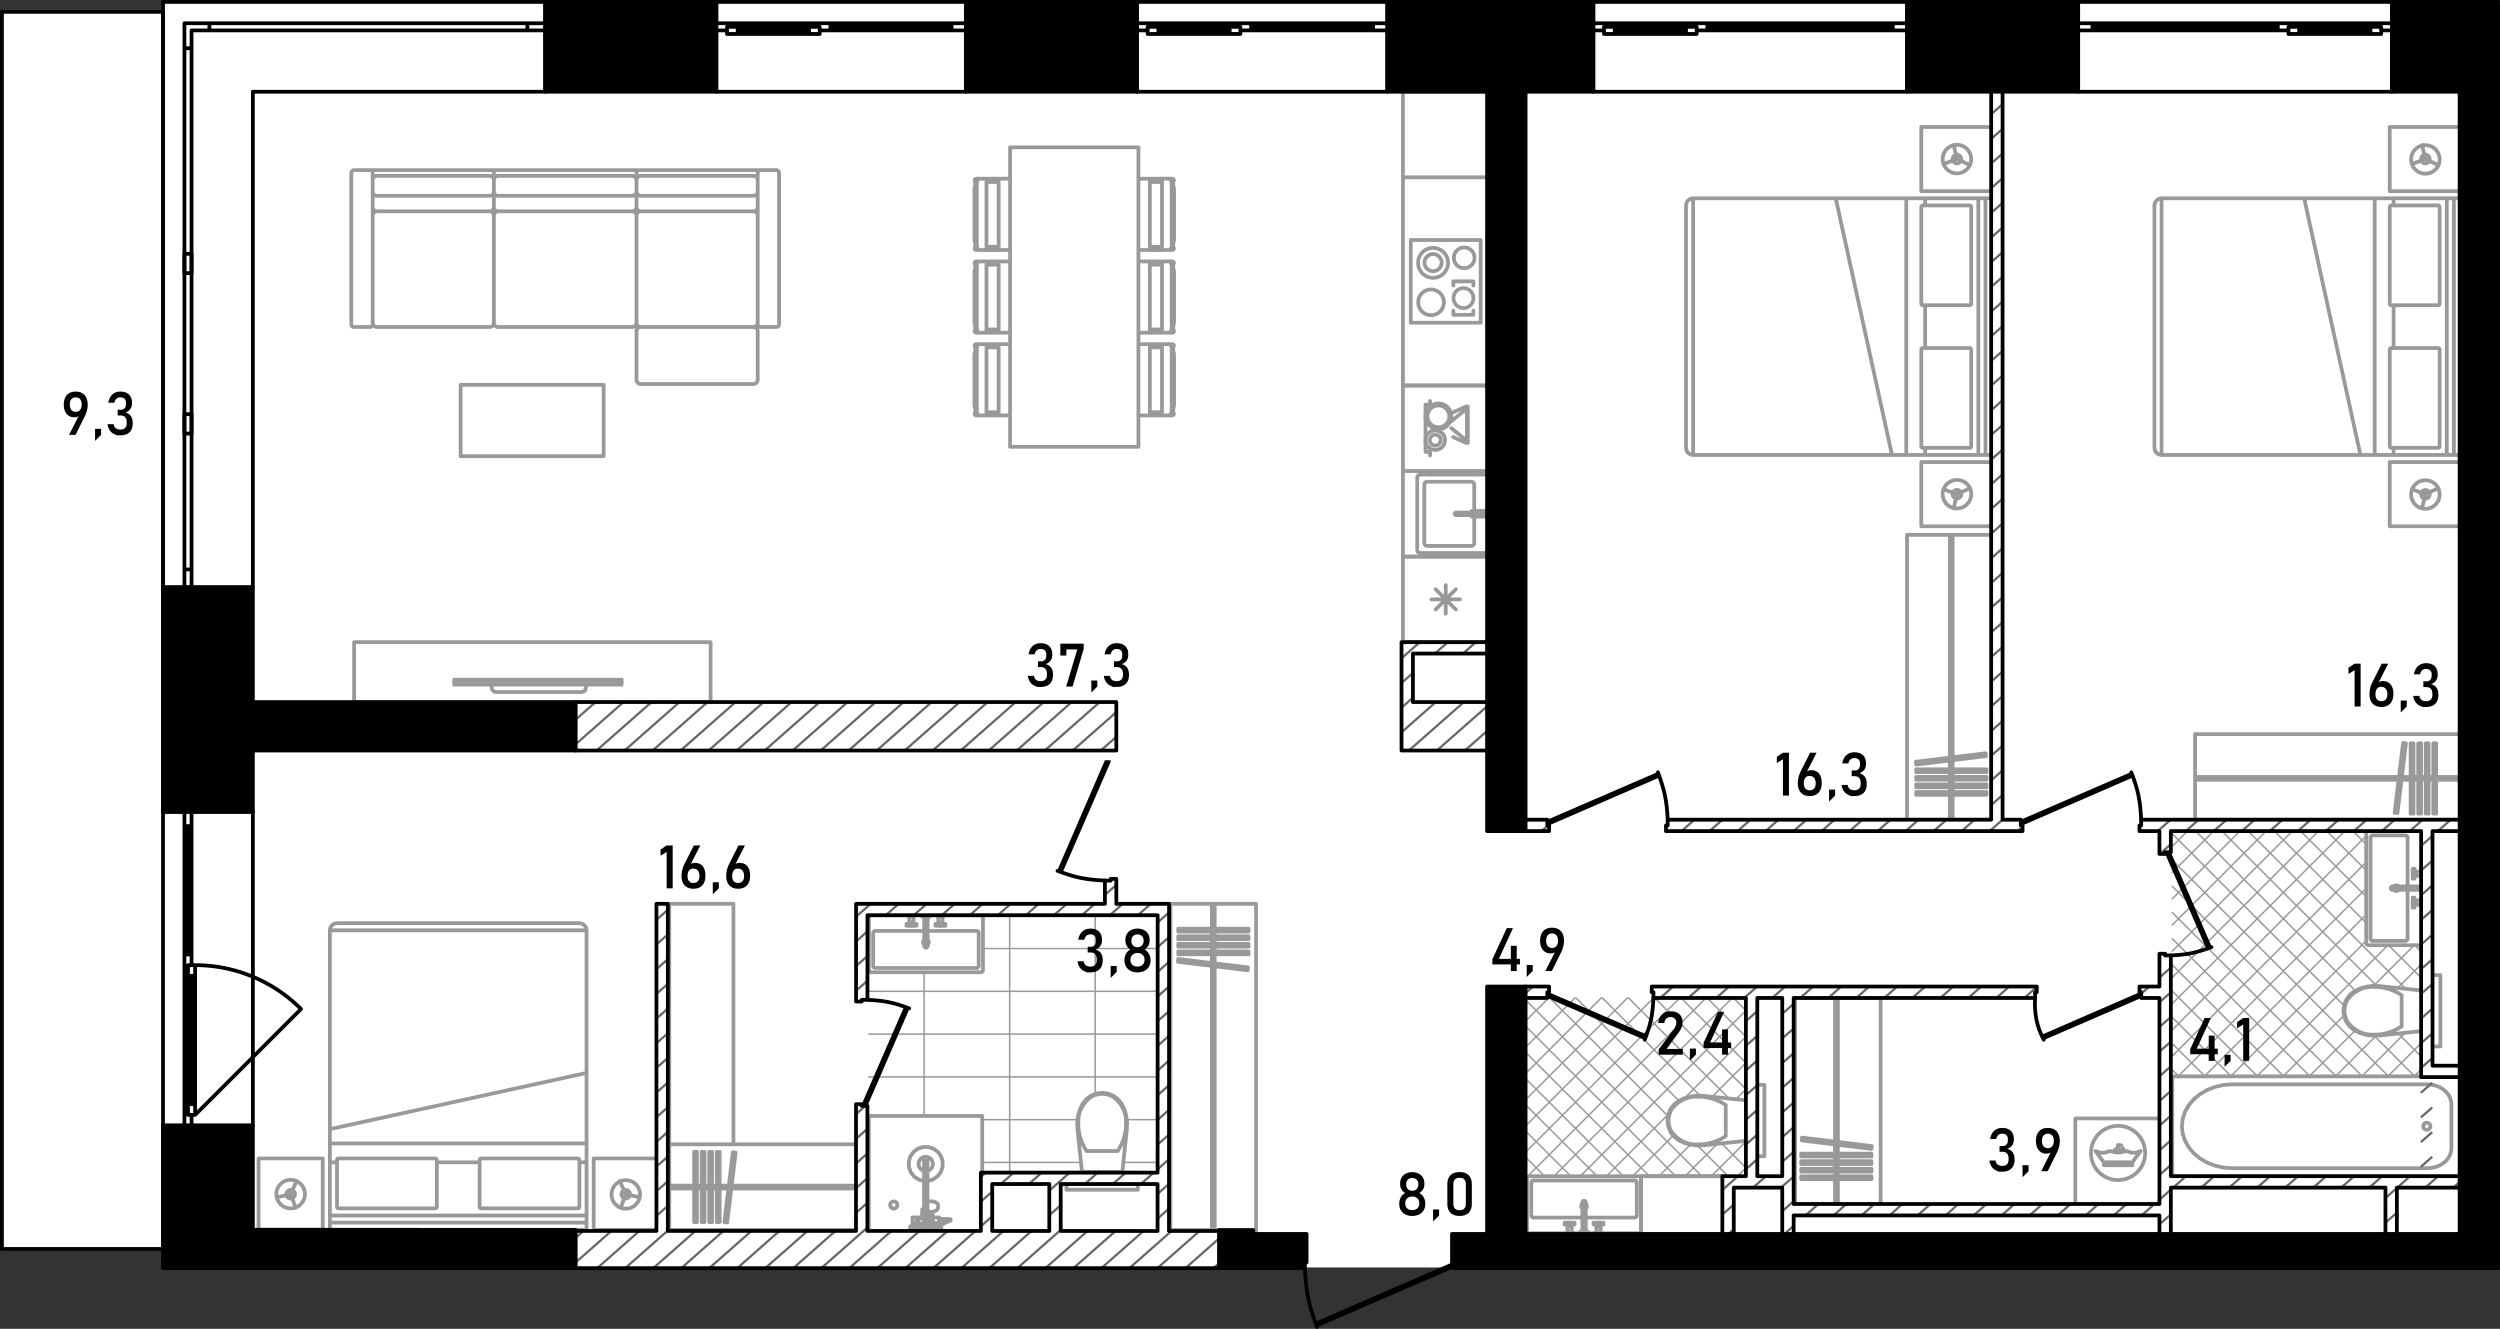 <svg version="1.1" id="_x32_48" xmlns="http://www.w3.org/2000/svg" x="0" y="0" viewBox="0 0 662.449 352.108" xml:space="preserve"><rect x="0" y="0" width="662.449" height="352.108" fill="#333333" stroke="none"/><style>.st0{fill-rule:evenodd;clip-rule:evenodd;fill:#fff}.st1{stroke-width:.4;stroke-miterlimit:3}.st1,.st2{fill-rule:evenodd;clip-rule:evenodd;fill:none;stroke:#999;stroke-linecap:round;stroke-linejoin:round}.st2,.st3{stroke-miterlimit:3}.st3,.st4,.st6{fill:none;stroke:#000;stroke-linecap:round;stroke-linejoin:round}.st4{fill-rule:evenodd;clip-rule:evenodd;stroke-miterlimit:22.926}.st6{stroke-miterlimit:3}.st6,.st7,.st8{fill-rule:evenodd;clip-rule:evenodd}.st8{fill:none;stroke:#666;stroke-width:.6;stroke-miterlimit:22.926}</style><path class="st0" d="M43.28.5v2.61H.878v327.729h42.193v5.021h618.5V.5z" id="fon_2_"/><g id="mebel_1_"><g id="mebel"><path class="st1" d="M260.276 319.359h.191m-.191-11.335h26.162m11.225 0h9.451m-46.838-11.337h25.256m13.037 0h8.548m-76.89-11.335h76.894m-76.891-11.336h76.894m-76.89-11.336h76.894m-76.891-11.336h.003m30.229 0h46.663m-16.92 59.57v-.19m0-20.835v-47.368m-22.671 68.393v-68.393m-22.672 53.192v-38.077M460.406 311.67l2.598-2.599m-9.546 2.599l9.394-9.394m-16.34 9.394l8.574-8.573m-15.521 8.573l8.36-8.36m12.027-12.027l3.052-3.052m-30.385 23.438l10.761-10.761m10.288-10.288l9.336-9.336m-37.333 30.385l16.441-16.441m4.206-4.206l16.686-16.685m-44.279 37.332l44.28-44.279m-51.228 44.279l47.233-47.233m-54.386 47.439l47.439-47.439m-47.439 40.492l40.491-40.492m-40.491 33.546l33.546-33.545m-33.546 26.597l26.598-26.598m-26.598 19.651l19.651-19.651m-19.651 12.704l12.703-12.703m-12.703 5.756l5.758-5.757m52.622 3.691l-3.69-3.69m3.69 10.637l-10.637-10.637m10.637 17.584l-17.584-17.584m17.584 24.531l-24.531-24.531m19.713 26.66l-26.66-26.66m31.478 38.425l-.545-.545m-11.966-11.966l-25.914-25.914m38.425 45.371l-6.827-6.827m-11.294-11.294l-27.25-27.25m40.285 47.233l-8.13-8.13M442 295.752l-31.315-31.315m40.286 47.233l-46.346-46.346m39.399 46.346l-39.399-39.399m32.452 39.399l-32.453-32.452m25.506 32.451l-25.506-25.506m18.559 25.506l-18.559-18.559m11.612 18.559l-11.612-11.612m4.666 11.612l-4.665-4.665M639.688 285.22l2.422-2.422m-9.369 2.422l9.369-9.369m-16.316 9.369l11.552-11.552m-18.499 11.552l10.802-10.802m11.961-11.961l.501-.501m-30.21 23.264l12.122-12.122m11.303-11.304l6.784-6.784m-37.156 30.21l16.159-16.159m7.828-7.828l10.777-10.777m-41.711 34.764l34.764-34.764M591.06 285.22l35.937-35.937m-42.884 35.937l42.884-42.884m-49.832 42.884l49.832-49.832m14.962-14.962l.151-.151m-66.503 59.557l51.39-51.39m-51.39 44.443l51.39-51.391M575.607 265.938l45.711-45.711m-45.711 38.764l38.763-38.764m-38.763 31.817l31.816-31.817m-31.816 24.87l24.87-24.87m-24.87 17.923l17.923-17.923m-17.923 10.976l10.976-10.976m-10.976 4.029l4.029-4.029m47.361 3.485l-3.485-3.486m3.485 10.433l-10.432-10.432m25.545 32.493l-2.264-2.264m-12.849-12.85l-17.379-17.379m32.492 39.439l-9.211-9.211m-5.902-5.902l-24.327-24.327m34.854 41.8l-41.8-41.8m46.386 53.334l-.358-.358m-11.939-11.939l-41.035-41.036m53.332 60.28l-6.641-6.641m-11.338-11.339l-42.301-42.3m58.046 64.993l-10.783-10.783m-7.962-7.962l-45.524-45.524m57.322 64.269l-57.322-57.322m50.376 57.322l-50.375-50.375m43.427 50.375l-43.428-43.428m36.481 43.428l-36.481-36.481m29.534 36.481l-29.534-29.534m22.587 29.534l-22.587-22.587m15.64 22.587l-15.64-15.64m8.694 15.64l-8.694-8.694m1.746 8.694l-1.746-1.746"/><path class="st2" d="M230.807 242.521h29.096m-.001 0l.4.166m0 0l.166.401m.001 0v13.981m0 0l-.166.401m-.001 0l-.4.165m0 0h-29.096m.001 0l-.401-.165m-.001 0l-.166-.401m0 0v-13.981m0 0l.166-.401m0 0l.401-.166M231.94 246.678h26.829M259.335 247.244v8.691M258.768 256.502h-26.829M231.373 255.935v-8.691M258.768 246.678c.313 0 .567.253.567.566M259.335 255.935a.567.567 0 01-.567.567M231.94 256.502a.566.566 0 01-.566-.567M231.373 247.244c0-.313.253-.566.566-.566M246.11 249.666a.756.756 0 11-1.512-.002.756.756 0 011.512.002z"/><path class="st2" d="M244.9 243.05v7.748l.257.301h.395l.255-.301v-7.748zM245.807 243.049h-.907m0 0v7.749m0 0l.256.3m0 .001h.395m.001 0l.256-.3m-.001-.001v-7.749M244.599 242.785h1.511v.265h-1.511zM244.599 243.049h1.512m0 0v-.264m0 .001h-1.512m0 0v.264M244.22 242.52h2.267v.265h-2.267zM244.221 242.786h2.268m0 0v-.265m0-.001h-2.268m0 0v.265M242.086 244.41v-1.624h.094v-.133h.284v-.133h-1.89v.133h.284v.133h.094v1.624h.322v.415h-1.078v.492h2.646v-.492h-1.077v-.415zM242.086 244.41v-1.625m0 0h.094m0 0v-.132m0 0h.284m0 0v-.132m0 0h-1.89m0 0v.132m0 0h.284m0 0v.132m0 0h.094m0 0v1.625m0 0h.322m0 0v.416m0 0h-1.077m0 0v.491m0 0h2.645m0 0v-.491m0 0h-1.077m0 0v-.416m0 0h.321M248.623 244.41h.321v.415h-1.077v.492h2.645v-.492h-1.077v-.415h.321v-1.624h.095v-.133h.283v-.133h-1.889v.133h.283v.133h.095zM248.623 244.41v-1.625m0 0h-.095m0 0v-.132m0 0h-.283m0 0v-.132m0 0h1.889m0 0v.132m0 0h-.283m0 0v.132m0 0h-.095m0 0v1.625m0 0h-.321m0 0v.416m0 0h1.077m0 0v.491m0 0h-2.645m0 0v-.491m0 0h1.077m0 0v-.416m0 0h-.321M241.273 244.826l.072.072M241.764 244.826l-.072.072M241.273 244.41h.491M240.952 242.786h1.134M242.18 242.653h-1.322M249.435 244.826l-.072.072M248.944 244.826l.072.072M249.435 244.41h-.491M249.756 242.786h-1.133M248.528 242.653h1.322"/><path class="st2" d="M241.764 245.072c0 .135-.11.246-.246.246a.246.246 0 010-.492c.136 0 .246.11.246.246zM249.435 245.072c0 .135-.11.246-.245.246a.246.246 0 010-.492c.135 0 .245.11.245.246zM298.453 295.733l-.469-1.645m-.001 0l-.718-1.551m0 0l-.968-1.23m0 0l-1.248-.943m.001 0l-1.448-.594m-.001 0l-1.551-.205m0 0l-1.551.205m0 0l-1.448.594m0 0l-1.248.943m0 0l-.968 1.23m0 0l-.718 1.551m.001 0l-.469 1.645m-.001 0l-.207 1.698m.001 0l.059 1.709m-.001 0l1.223 11.585m0 0h10.654m0 0l1.223-11.585m.001 0l.06-1.709m-.001 0l-.208-1.698M287.934 305.004h4.117M292.05 305.004h4.117M288.987 290.737a5.743 5.743 0 013.063-.887M285.739 297.567c-.165-2.591 1.031-5.107 3.249-6.83M287.934 305.004c-1.505-2.253-2.266-4.828-2.195-7.437M298.362 297.567c.07 2.609-.689 5.184-2.195 7.437M295.114 290.737c2.217 1.723 3.413 4.238 3.248 6.83M292.05 289.85a5.744 5.744 0 013.064.887M287.402 310.536h9.295v.189h-9.295zM287.403 310.725h9.295m0 0v-.188m0 0h-9.295m0 0v.188M301.497 310.725h-18.893M301.497 315.259h-18.893M301.497 310.725v4.535M282.604 310.725v4.535M230.214 325.916v-30.203M230.214 295.713h30.063M260.277 295.713v30.203M237.771 319.303a.945.945 0 11-1.89 0 .945.945 0 011.89 0zM244.851 312.931v7.505H244.36v2.154h-2.57v1.511h.151v.302h-.151v.529h-.604v.983h2.569v-.983h-.604v-.529h-.152v-.302h.416v.151h1.436v1.361h-1.058v.302h3.023v-.302h-1.058v-1.361h.697l.278.673.026.04.032.035.039.027.024.011v.877h2.569v-.983h-.604v-.124l.729-.258 1.007-.574.726-.315.486-.158.133-.105.033-.167-.083-.148-.16-.059h-2.871v-.434h-1.729l.01-.796.019-.688.25-.06.195-.051.357-.157.274-.205.078-.071.181-.25.055-.104.064-.278.019-.12v-.402l-.064-.281-.189-.261-.3-.224-.392-.173-.456-.108-.488-.037-.489.037-.456.108v-5.538l1.397-.371 1.209-.793.898-1.133.495-1.358.044-1.445-.414-1.385-.828-1.184-1.16-.864-1.372-.455h-1.445l-1.372.455-1.159.864-.829 1.184-.413 1.385.043 1.445.496 1.358.898 1.133 1.208.793 1.397.371zm2.343 11.321v-.151h.415v.302h-.151v.241l-.008.002-.326-.053-.14-.341h.21zm1.473-.15h.152v-.586h1.566l-.054.024-.987.563-.677.24v-.241zM244.851 312.932l-1.397-.372m0 0l-1.209-.793m0 0l-.898-1.132m0 0l-.496-1.358m0 0l-.043-1.445m0 0l.414-1.385m0 0l.828-1.184m0 0l1.159-.864m0 0l1.372-.455m0 0h1.446m0 0l1.372.455m0 0l1.159.864m0 0l.829 1.184m0 0l.413 1.385m0 0l-.043 1.445m0 0l-.496 1.358m0 0l-.898 1.132m0 0l-1.209.793m0 0l-1.396.372m0 0v5.538m0 0l.455-.108m0 0l.489-.037m0 0l.489.037m0 0l.456.108m0 0l.391.172m0 0l.3.225m0 0l.189.261m0 0l.064.281m0 0v.402m0 0l-.019.121m0 0l-.064.277m0 0l-.054.103m0 0l-.182.251m0 0l-.077.071m0 0l-.274.204m0 0l-.357.157m0 0l-.196.052m0 0l-.25.059m0 0l-.019.688m0 0l-.009.796m0 0h1.728m0 0v.435m0 0h2.872m0 0l.16.059m0 0l.083.148m0 0l-.034.167m0 0l-.133.105m0 0l-.485.158m0 0l-.726.315m0 0l-1.008.574m0 0l-.729.257m0 0v.125m0 0h.605m0 0v.983m0 0h-2.57m0 0v-.878m0 0l-.023-.01m0 0l-.039-.027m0 0l-.033-.035m0 0l-.025-.04m0 0l-.278-.673m0 0h-.697m0 0v1.36m0 0h1.057m0 0v.303m0 0h-3.023m0 0v-.303m0 0h1.059m0 0v-1.36m0 0h-1.437m0 0v-.151m0 0h-.415m0 0v.302m0 0h.151m0 0v.529m0 0h.605m0 0v.983m0 0h-2.57m0 0v-.983m0 0h.605m0 0v-.529m0 0h.151m0 0v-.302m0 0h-.151m0 0v-1.512m0 0h2.57m0 0v-2.154m0 0h.022m0 0h.06m0 0h.093m0 0h.124m0 0h.149m0 0h.043m0 0v-7.504M247.194 324.253h-.209m0 0l.14.34m0 0l.325.053m0 0l.009-.001m0 0v-.241m0 0h.151m0 0v-.302m0 0h-.416m0 0v.151M248.667 324.102v.241m0 0l.677-.24m0 0l.988-.563m0 0l.052-.023m0 0h-1.566m0 0v.585m0 0h-.151M242.81 324.933v-.529M242.131 324.933v-.529M248.468 324.933h.35M247.61 324.404h.188M247.798 324.404h.68M248.478 324.404h.015M247.798 324.58v-.176M248.478 324.409v-.005M248.667 324.102h-1.058M246.315 322.59h-.557M248.819 323.516v-.492M246.249 322.024h-.491M251.614 323.037l.076-.012M247.465 325.141l-.047-.003M247.634 325.108l-.169.032M246.92 325.057l-.046-.01M246.874 325.047l-.02-.009M248.819 324.808l-.453.161M248.365 324.969l-.731.139M247.509 324.636l-.059.011M251.614 323.037l-.512.167M251.102 323.204l-.718.312M248.408 324.953h-.001M247.418 325.138l-.498-.081M245.76 320.535l-.002.002M245.758 321.066l.002.001M247.194 323.705v.127M247.194 323.951v.104M247.194 323.833v.118M246.984 324.253h-.523M248.232 324.497l-.722.139M248.667 324.342l-.436.154"/><path class="st2" d="M246.514 323.619h.108a.109.109 0 00-.108-.108.108.108 0 00-.108.108.108.108 0 00.216 0h-.108zM246.605 323.664l-.091-.044M246.702 323.679l-.098-.015M246.8 323.664l-.098.015M246.891 323.619l-.091.044M246.892 323.619H247a.109.109 0 00-.108-.108.108.108 0 00-.108.108.108.108 0 00.216 0h-.108zM247.048 321.123l-.345.026M246.702 321.149l-.345-.026M247.119 321.106l-.072.017M246.037 321.047l-.195-.051M246.358 321.123l-.321-.076M247.071 323.453l.01-.063M245.841 320.995l-.083-.037M246.287 321.106l.019.688M246.325 323.39l.009.063M246.334 323.453l.026.058M246.36 323.511l.042.049M246.402 323.56l.055.039M246.457 323.598l.056.021M246.513 323.619l.007.002M246.521 323.622l.068.008M246.589 323.63h.227M246.816 323.63l.069-.008M246.885 323.622l.006-.002M246.892 323.619l.056-.021M246.948 323.598l.055-.038M247.003 323.56l.042-.05M247.045 323.511l.027-.058M246.306 321.794l.019 1.596M247.09 322.59l-.01.8M247.194 322.893h-.107M246.319 322.893h-.561M244.851 312.932v-5.343M245.758 312.932v-5.343M244.851 307.589h.907M241.79 324.933h1.36M241.941 324.404H243M241.941 324.102H243M243.415 324.102v-1.209M247.194 322.893v1.209M244.851 325.613h.907M244.851 324.253v-3.817M245.758 318.47v5.783M243.415 322.893h1.437M244.36 322.59h.491M244.36 322.024h.491M246.249 322.59v-1.493M244.851 310.255a1.889 1.889 0 11.907 0M243.415 323.565a.34.34 0 110-.589M448.012 290.531l-1.645.469m0 0l-1.552.718m0 0l-1.23.968m.001 0l-.943 1.248m-.001 0l-.593 1.448m0 0l-.206 1.551m0 0l.206 1.551m0 0l.593 1.448m0 0l.943 1.248m.001 0l1.23.967m-.001 0l1.552.719m0 0l1.645.469m0 0l1.698.207m0 0l1.709-.059m0 0l11.585-1.223m.001 0v-10.654m0 0l-11.585-1.223m-.001 0l-1.709-.059m0 0l-1.698.207M457.283 301.05v-4.117M457.283 296.933v-4.116M443.016 299.997a5.734 5.734 0 01-.886-3.064M449.846 303.245c-2.591.165-5.107-1.031-6.83-3.248M457.283 301.05c-2.253 1.505-4.828 2.266-7.437 2.195M449.846 290.621c2.609-.07 5.185.69 7.437 2.195M443.016 293.87c1.723-2.217 4.238-3.413 6.83-3.248M442.13 296.933a5.734 5.734 0 01.886-3.063M462.815 292.285h.189v9.296h-.189zM463.004 301.581v-9.295m0 0h-.189m0 0v9.295m0 0h.189M463.004 287.487v18.893M467.538 287.487v18.893M463.004 287.487h4.534M463.004 306.38h4.534M434.286 326.784h-29.095m0 0l-.401-.166m0 0l-.166-.4m0 0v-13.981m0 0l.166-.401m0 0l.401-.166m0 0h29.095m0 0l.401.166m0 0l.166.401m0 0v13.981m0 0l-.166.4m0 0l-.401.166M433.153 322.628h-26.828M405.758 322.061v-8.691M406.325 312.804h26.828M433.72 313.37v8.691M406.325 322.628a.567.567 0 01-.567-.566M405.758 313.37c0-.312.254-.566.567-.566M433.153 312.804c.313 0 .566.254.566.566M433.72 322.061a.566.566 0 01-.566.566M420.495 319.64a.756.756 0 11-1.512 0 .756.756 0 011.512 0z"/><path class="st2" d="M419.541 318.206l-.256.301v7.749h.908v-7.749l-.257-.301zM419.286 326.255h.907m-.001 0v-7.748m0 0l-.256-.301m0 0h-.395m.001 0l-.256.301m0 0v7.748"/><path class="st2" d="M418.982 326.256h1.512v.264h-1.512zM420.495 326.255h-1.511m-.001 0v.265m0 0h1.511m.001 0v-.265"/><path class="st2" d="M418.604 326.519h2.267v.266h-2.267zM420.872 326.52h-2.267m0 0v.264m0 0h2.267m0 0v-.264M423.007 324.895v1.624h-.094v.132h-.283v.133h1.889v-.133h-.284v-.132h-.094v-1.624h-.322v-.416h1.077v-.492h-2.644v.492h1.076v.416zM423.007 324.895v1.625m0 0h-.094m0 0v.132m0 0h-.284m0 0v.132m0 0h1.89m0 0v-.132m0 0h-.283m0 0v-.132m0 0h-.095m0 0v-1.625m0 0h-.322m0 0v-.416m0 0h1.077m0 0v-.491m0 0h-2.644m0 0v.491m0 0h1.076m0 0v.416m0 0h-.321M416.47 324.895h-.32v-.416h1.076v-.492h-2.645v.492h1.078v.416h-.322v1.624h-.095v.132h-.284v.133h1.889v-.133h-.282v-.132h-.095zM416.47 324.895v1.625m0 0h.094m.001 0v.132m0 0h.283m-.001 0v.132m0 0h-1.889m0 0v-.132m0 0h.284m0 0v-.132m0 0h.094m.001 0v-1.625m0 0h.322m0 0v-.416m0 0h-1.078m0 0v-.491m0 0h2.645m0 0v.491m0 0h-1.076m0 0v.416m0 0h.321M423.82 324.479l-.072-.072M423.328 324.479l.072-.072M423.82 324.895h-.491M424.141 326.52h-1.134M422.913 326.652h1.323M415.658 324.479l.072-.072M416.149 324.479l-.072-.072M415.658 324.895h.491M415.337 326.52h1.134M416.565 326.652h-1.322"/><path class="st2" d="M423.82 324.234a.246.246 0 11-.492 0 .246.246 0 01.492 0zM416.149 324.234a.246.246 0 11-.492 0 .246.246 0 01.492 0zM627.12 261.435l-1.646.469m0 0l-1.551.719m0 0l-1.23.967m0 0l-.943 1.248m0 0l-.594 1.448m0 0l-.205 1.551m0 0l.205 1.552m0 0l.594 1.447m0 0l.943 1.248m0 0l1.23.968m0 0l1.551.718m0 .001l1.646.469m0-.001l1.697.208m0 0l1.709-.06m0 0l11.585-1.223m0 0V262.51m0 0l-11.585-1.223m0 0l-1.709-.059m0 0l-1.697.207M636.389 271.954v-4.116M636.389 267.838v-4.116M622.123 270.901a5.752 5.752 0 01-.887-3.063M628.953 274.149c-2.592.165-5.107-1.031-6.83-3.248M636.389 271.954c-2.253 1.506-4.827 2.266-7.437 2.195M628.953 261.526c2.609-.071 5.184.689 7.437 2.195M622.123 264.774c1.723-2.217 4.238-3.414 6.83-3.248M621.236 267.838a5.74 5.74 0 01.887-3.063M641.922 263.19h.189v9.296h-.189zM642.111 272.485v-9.295m0 0h-.189m0 0v9.295m0 0h.189M642.111 258.391v18.893M646.645 258.391v18.893M642.111 258.391h4.534M642.111 277.284h4.534M642.111 220.794v29.096m0 0l-.166.4m0 0l-.4.166m0 0h-13.982m0 0l-.4-.166m0 0l-.166-.4m0 0v-29.096m0 0l.166-.401m0 0l.4-.166m0 0h13.982m0 0l.4.166m0 0l.166.401M637.955 221.927v26.829M637.387 249.322h-8.689M628.13 248.756v-26.829M628.697 221.361h8.69M637.955 248.756a.566.566 0 01-.567.566M628.697 249.322a.566.566 0 01-.567-.566M628.13 221.927c0-.313.254-.566.567-.566M637.387 221.361c.313 0 .567.253.567.566M635.722 235.342a.756.756 0 11-1.512-.002.756.756 0 011.512.002z"/><path class="st2" d="M633.834 234.888l-.301.255v.396l.301.256h7.748v-.907zM641.582 235.795v-.907m0 0h-7.748m0 0l-.301.256m0 0v.395m0 0l.301.256m0 0h7.748"/><path class="st2" d="M641.581 234.587h.265v1.51h-.265zM641.582 234.586v1.511m0 0h.265m0 0v-1.511m0 0h-.265M641.846 234.208h.265v2.266h-.265zM641.846 234.208v2.267m0 0h.265m0 0v-2.267m0 0h-.265M640.222 232.073h1.624v.094h.134v.284h.131v-1.889h-.131v.283h-.134v.095h-1.624v.32h-.415v-1.076h-.491v2.645h.491v-1.077h.415zM640.222 232.073h1.625m-.001 0v.094m0 0h.132m0 0v.284m0 0h.133m0 0v-1.89m0 0h-.133m0 0v.284m0 0h-.132m0 0v.094m0 0h-1.625m.001 0v.322m0 0h-.415m0 0v-1.078m0 0h-.491m0 0v2.646m0 0h.491m0 0v-1.077m0 0h.415m0 0v.321M640.222 238.609v.322h-.415v-1.076h-.491v2.645h.491v-1.077h.415v.321h1.624v.094h.134v.284h.131v-1.89h-.131v.284h-.134v.093zM640.222 238.61h1.625m-.001 0v-.095m0 0h.132m0 0v-.283m0 0h.133m0 0v1.889m0 0h-.133m0 0v-.283m0 0h-.132m0 0v-.095m0 0h-1.625m.001 0v-.321m0 0h-.415m0 0v1.077m0 0h-.491m0 0v-2.645m0 0h.491m0 0v1.077m0 0h.415m0 0v-.321M639.807 231.26l-.072.072M639.807 231.752l-.072-.072M640.222 231.26v.492M641.846 230.939v1.134M641.978 232.167v-1.322M639.807 239.423l-.072-.072M639.807 238.931l-.072.072M640.222 239.423v-.492M641.846 239.743v-1.133M641.978 238.515v1.322"/><path class="st2" d="M639.807 231.506a.246.246 0 11-.492 0 .246.246 0 01.492 0zM639.807 239.176a.246.246 0 11-.492 0 .246.246 0 01.492 0zM652.125 311.67h-76.518m0 0v-26.45m0 0h76.518m0 0v26.45M643.197 287.335l1.107.081m0 0l1.075.238m0 0l1.006.39m0 0l.912.529m0 0l.785.652m0 0l.637.755m0 0l.47.836m0 0l.288.891m0 0l.097.919m0 0v11.637m0 0l-.097.919m0 0l-.288.891m0 0l-.47.836m0 0l-.637.755m0 0l-.785.652m0 0l-.912.529m0 0l-1.006.389m0 0l-1.075.239m0 0l-1.107.08m0 0h-51.648m0 0l-2.326-.169m0 0l-2.255-.501m0 0l-2.115-.818m0 0l-1.912-1.11m0 0l-1.65-1.37m0 0l-1.339-1.586m0 0l-.986-1.755m0 0l-.605-1.87m0 0l-.203-1.93m0 0l.203-1.929m0 0l.605-1.87m0 0l.986-1.755m0 0l1.339-1.587m0 0l1.65-1.369m0 0l1.912-1.111m0 0l2.115-.818m0 0l2.255-.501m0 0l2.326-.169m0 0h51.648M644.001 298.445a.945.945 0 11-1.89 0 .945.945 0 011.89 0zM456.769 311.67h-21.916m0 0v15.304m0 0h21.916m0 0V311.67M522.329 42.154a3.779 3.779 0 11-7.558 0 3.779 3.779 0 017.558 0z"/><path class="st2" d="M519.683 42.154a1.134 1.134 0 11-2.268 0 1.134 1.134 0 012.268 0zM522.329 130.951a3.779 3.779 0 11-7.558 0 3.779 3.779 0 017.558 0z"/><path class="st2" d="M519.683 130.951a1.133 1.133 0 11-2.267 0 1.133 1.133 0 012.267 0zM646.457 42.154a3.78 3.78 0 11-7.558 0 3.78 3.78 0 017.558 0z"/><path class="st2" d="M643.811 42.154a1.134 1.134 0 11-2.269 0 1.134 1.134 0 012.269 0zM646.457 130.951a3.78 3.78 0 11-7.558 0 3.78 3.78 0 017.558 0z"/><path class="st2" d="M643.811 130.951a1.134 1.134 0 11-2.267-.001 1.134 1.134 0 012.267.001zM568.428 305.511a7.18 7.18 0 11-14.36 0 7.18 7.18 0 0114.36 0zM177.34 303.212v22.672m0 .001h49.851m0 0v-22.672m0-.001H177.34M227.191 314.927v-.756m0 0H177.34m0 0v.756m0 0h49.851M183.927 305.206v18.626m0 0h.755m-.001 0v-18.626m0 0h-.755M185.931 305.206v18.626m0 0h.756m0 0v-18.626m0 0h-.756M187.936 305.206v18.626m0 0h.755m0 0v-18.626m0 0h-.755M189.94 305.206v18.626m0 0h.756m0 0v-18.626m0 0h-.756M194.186 305.341l-2.241 18.491m0 0l.75.091m0-.001l2.241-18.491m0 0l-.75-.091M194.344 239.498H177.34m-.001 0v63.715m0 0h17.004m.001 0v-63.715M332.83 239.498h-22.672m0 0l-.027 86.434m0 0l13.253.004m0 0v1.038m0 0h9.446m0 0v-87.476M321.117 325.935h.756m0 0v-86.438m0 0h-.756m0 0v86.438M330.838 246.085h-18.626m0 0v.756m0 0h18.626m0 0v-.756M330.838 248.089h-18.626m0 0v.756m0 0h18.626m0 0v-.756M330.838 250.094h-18.626m0 0v.755m0 0h18.626m0 0v-.755M330.838 252.098h-18.626m0 0v.756m0 .001h18.626m0 0v-.756M330.702 256.345l-18.491-2.242m0 0l-.091.751m0 0l18.491 2.241m0 0l.091-.75M93.832 186.03v-15.87m0 0h94.466m0 0v15.87m0 0H93.832M164.719 180.394v1.02m0 0H120.35m0 0v-1.02m0 0h44.369M155.258 181.413v.833m0 0l-.152.566m0 0l-.415.415m0 0l-.566.152m0 0h-22.7m0 0l-.566-.152m0 0l-.415-.415m0 0l-.152-.566m0 0v-.833m0 0h24.966M164.719 180.096v.298m0 0H120.35m0 0v-.298m0 0h44.369M201.531 86.65h4.157M206.444 85.894V45.841M205.688 45.085h-4.156M200.776 45.841v40.053M201.531 45.085h-32.874M168.657 45.085v2.645M168.657 54.859v2.267M169.791 86.65h29.851M200.776 85.516v-28.39M199.642 55.992h-29.851M168.657 57.126v28.39M169.791 46.596h29.851M200.776 47.73v7.129M199.642 55.992h-29.851M168.657 54.859V47.73M199.642 51.886h-29.851M206.444 85.894a.756.756 0 01-.756.756M205.688 45.085c.417 0 .756.338.756.756M200.776 45.841c0-.418.338-.756.756-.756M201.531 86.65a.756.756 0 01-.756-.756M200.776 85.516c0 .626-.507 1.134-1.134 1.134M199.642 55.992c.626 0 1.134.508 1.134 1.134M168.657 57.126c0-.626.508-1.134 1.134-1.134M169.791 86.65a1.134 1.134 0 01-1.134-1.134M199.642 46.596c.626 0 1.134.507 1.134 1.134M200.776 54.859c0 .625-.507 1.133-1.134 1.133M169.791 55.992a1.134 1.134 0 01-1.134-1.133M168.657 47.73c0-.626.508-1.134 1.134-1.134M200.776 50.753c0 .626-.507 1.133-1.134 1.133M169.791 51.886a1.134 1.134 0 01-1.134-1.133M168.657 45.085h-37.786M168.657 45.085v2.645M130.871 45.085v2.645M168.657 54.859v2.267M130.871 54.859v2.267M132.005 86.65h35.519M168.657 85.516v-28.39M167.524 55.992h-35.519M130.871 57.126v28.39M132.005 46.596h35.519M168.657 47.73v7.129M167.524 55.992h-35.519M130.871 54.859V47.73M167.524 51.886h-35.519M168.657 85.516c0 .626-.507 1.134-1.133 1.134M167.524 55.992c.626 0 1.133.508 1.133 1.134M130.871 57.126c0-.626.507-1.134 1.133-1.134M132.005 86.65a1.134 1.134 0 01-1.133-1.134M167.524 46.596c.626 0 1.133.507 1.133 1.134M168.657 54.859c0 .625-.507 1.133-1.133 1.133M132.005 55.992a1.133 1.133 0 01-1.133-1.133M130.871 47.73c0-.626.507-1.134 1.133-1.134M168.657 50.753c0 .626-.507 1.133-1.133 1.133M132.005 51.886a1.133 1.133 0 01-1.133-1.133M97.997 86.65h-4.156M93.085 85.894V45.841M93.841 45.085h4.156M98.753 45.841v40.053M97.997 45.085h32.875M130.871 45.085v2.645M130.871 54.859v2.267M129.737 86.65H99.886M98.753 85.516v-28.39M99.886 55.992h29.851M130.871 57.126v28.39M129.737 46.596H99.886M98.753 47.73v7.129M99.886 55.992h29.851M130.871 54.859V47.73M99.886 51.886h29.851M93.841 86.65a.756.756 0 01-.756-.756M93.085 45.841c0-.418.338-.756.756-.756M97.997 45.085c.417 0 .756.338.756.756M98.753 85.894a.756.756 0 01-.756.756M99.886 86.65a1.134 1.134 0 01-1.133-1.134M98.753 57.126c0-.626.508-1.134 1.133-1.134M129.737 55.992c.626 0 1.134.508 1.134 1.134M130.871 85.516c0 .626-.508 1.134-1.134 1.134M98.753 47.73c0-.626.508-1.134 1.133-1.134M99.886 55.992a1.134 1.134 0 01-1.133-1.133M130.871 54.859c0 .625-.508 1.133-1.134 1.133M129.737 46.596c.626 0 1.134.507 1.134 1.134M99.886 51.886a1.133 1.133 0 01-1.133-1.133M130.871 50.753c0 .626-.508 1.133-1.134 1.133M169.791 101.764h29.849M200.773 100.631V87.783M199.639 86.65h-29.848M168.657 87.783v12.848M200.773 100.631c0 .626-.508 1.133-1.134 1.133M199.639 86.65c.626 0 1.134.507 1.134 1.133M168.657 87.783c0-.626.508-1.133 1.134-1.133M169.791 101.764a1.134 1.134 0 01-1.134-1.133M122.055 120.87v-18.893m0 0h37.903m-.001 0v18.893m0 0h-37.903M448.645 120.56V52.544m0 0h75.572m0 0v68.016m0 0h-75.572M446.756 118.671V54.435m0 0l.144-.723m0 0l.41-.613m0 0l.613-.41m0-.001l.723-.144m0 0v68.016m0 .001l-.723-.144m0 0l-.613-.41m0 0l-.41-.612m0 0l-.144-.724M527.997 120.56V52.544m0 0h-3.779m0 0v68.016m0 0h3.779M527.997 52.544v68.016m0 .001h-1.89m0 0V52.544m0 0h1.89M527.997 50.655V33.653m0 0h-18.894m0 0v17.003m0-.001h18.894M527.997 122.449v17.004m0 0h-18.894m0 0v-17.004m0 0h18.894M522.329 80.507V54.812m0 0l-.111-.267m0 0l-.267-.111m0 0h-12.47m0 0l-.266.111m0 0l-.112.267m0 0v25.695m0 0l.112.267m0 0l.266.111m0 0h12.47m0 0l.267-.111m0 0l.111-.267M522.329 92.598v25.695m0 .001l-.111.267m0 0l-.267.11m0 0h-12.47m0 0l-.266-.11m0 0l-.112-.267m0 0V92.598m0 0l.112-.267m0 0l.266-.111m0 0h12.47m0 0l.267.111m0 0l.111.267M510.127 120.56v-1.89M510.127 92.22V80.886M510.127 54.434v-1.89M505.118 120.56V52.544m0 0h-18.687m0 0l14.908 68.016m0 0h3.779M527.997 217.204h-22.672m0 0v-75.483m0 0h22.672m0 0v75.483M516.661 141.721h.756m0 0v75.483m0-.001h-.756m0 0V141.72M526.382 210.617h-18.626m0 0v-.755m0 0h18.626m0 0v.755M526.382 208.613h-18.626m0 0v-.756m0 0h18.626m0 0v.756M526.382 206.608h-18.626m0 0v-.756m0 0h18.626m0 0v.756M526.382 204.603h-18.626m0 0v-.755m0 0h18.626m0 0v.755M526.246 200.358l-18.49 2.241m0 0l-.091-.75m0 0l18.49-2.241m0 0l.091.75M652.125 217.204v-22.672m0 0h-70.472m0 0v22.672m0 0h70.472M581.653 205.868v.756m0 0h70.472m0 0v-.756m0 0h-70.472M645.538 215.589v-18.626m0 0h-.756m0 0v18.626m0 0h.756M643.533 215.589v-18.626m0 0h-.756m0 0v18.626m0 0h.756M641.529 215.589v-18.626m0 0h-.756m0 0v18.626m0 0h.756M639.524 215.589v-18.626m0 0h-.756m0 0v18.626m0 0h.756M635.278 215.454l2.241-18.491m0 0l-.75-.091m0 0l-2.241 18.491m0 0l.75.091M394.422 24.306v145.853M371.75 170.16h3.023M394.422 170.16h-19.649M375.529 126.517v19.271m0 0l.221.535m0 0l.534.221m0 0h17.382m0 0l.535-.221m0 0l.221-.535m0 0v-19.271m0 0l-.221-.534m0 0l-.535-.221m0 0h-17.382m0 0l-.534.221m0 0l-.221.534M371.75 124.816v22.672M394.422 124.816v22.672M371.75 124.816h22.672M371.75 147.488h22.672M377.418 128.406v15.493M378.174 144.655h11.714M390.643 143.899v-7.002M390.643 135.408v-7.002M389.887 127.651h-11.713M378.174 144.655a.755.755 0 01-.755-.756M390.643 143.899a.756.756 0 01-.756.756M389.887 127.651c.417 0 .756.338.756.755M377.418 128.406c0-.417.338-.755.755-.755M385.811 135.812l-.24.101m0 0l-.099.24m0 0l.1.24m0 0l.241.099m0 0h7.476m0 0l.24-.099m0 0l.099-.241m0 0l-.099-.24m0 0l-.24-.1m0 0h-7.478M391.361 135.398v.415m0 0h1.927m0 0l.241.099m0 0l.099.241m0 0l-.099.24m0 0l-.241.1m0 0h-1.927m0 0v.414m0 0h2.457m0 0v-1.509m0 0h-2.457M390.001 135.408v.404m0 0h1.323m0 0v-.404m0 0h-1.323M390.001 136.897h1.323m0 0v-.404m0 0h-1.323m0 0v.404M371.75 102.145v22.671M394.422 102.145v22.671M371.75 102.145h22.672M371.75 124.816h22.672M373.828 63.603v21.916m0 0h18.515m0 0V63.603m0 0h-18.515M385.108 74.561h5.299M390.407 74.561v1.096M385.108 74.561v1.096M385.108 83.415h5.299M390.407 82.319v1.096M385.108 82.319v1.096M390.714 68.315a2.74 2.74 0 11-5.48 0 2.74 2.74 0 015.48 0zM383.703 69.586a3.968 3.968 0 11-7.935 0 3.968 3.968 0 017.935 0z"/><path class="st2" d="M382.002 69.586a2.268 2.268 0 11-4.536 0 2.268 2.268 0 014.536 0z"/><circle class="st2" cx="387.789" cy="78.988" r="2.645"/><path class="st2" d="M382.599 80.106a3.4 3.4 0 11-6.801-.001 3.4 3.4 0 016.801.001zM371.75 46.977v55.168M394.422 46.977v55.168M371.75 46.977h22.672M371.75 102.145h22.672M371.75 147.488v22.672m0 0h22.672m0 0v-22.672m0 0H371.75M386.865 158.824h-7.558M385.758 156.152l-5.344 5.344M383.086 155.046v7.557M380.414 156.152l5.344 5.344M371.75 46.977V24.306m0 0h22.672m0 0v22.671m0 0H371.75M384.556 110.324a3.41 3.41 0 11-6.822 0 3.41 3.41 0 016.822 0z"/><path class="st2" d="M384.035 110.324a2.89 2.89 0 11-5.78 0 2.89 2.89 0 015.78 0zM382.893 116.632a2.58 2.58 0 11-5.16 0 2.58 2.58 0 015.16 0z"/><circle class="st2" cx="380.313" cy="116.632" r="1.445"/><path class="st2" d="M378.938 106.255v.963m0 0h-1.205m0 0v12.525m0 0h1.205m0 0v.963M388.942 107.719v9.634m0 0h-.478m0 0v-.723m0 0h.237m0 0v-8.188m0 0h-.237m0 0v-.723m0 0h.478M388.464 107.719l-.103.047m-.104.047l-.103.048m-.103.047l-.103.047m-.103.047l-.103.047m-.103.047l-.103.047m-.103.048l-.103.047m-.103.047l-.103.047m-.103.047l-.103.048m-.103.046l-.103.048m-.104.047l-.102.047m-.104.047l-.103.047m-.103.048l-.103.046m-.103.048l-.103.047m-.103.047l-.104.047m-.102.047l-.104.048m-.103.047l-.103.047m-.103.047l-.103.047M388.464 117.353l-.103-.047m-.104-.047l-.103-.048m-.103-.046l-.103-.048m-.103-.047l-.103-.047m-.103-.047l-.103-.047m-.103-.048l-.103-.047m-.103-.047l-.103-.047m-.103-.047l-.103-.048m-.103-.046l-.103-.048m-.104-.047l-.102-.047m-.104-.047l-.103-.047m-.103-.048l-.103-.046m-.103-.047l-.103-.048m-.103-.047l-.104-.047m-.102-.047l-.104-.048m-.103-.047l-.103-.047m-.103-.047l-.103-.047M388.464 107.719v.078m0 .113v.114m0 .113v.113m0 .114v.078m0 0l-.051.042m-.089.071l-.088.071m-.088.072l-.088.071m-.088.072l-.088.071m-.087.072l-.089.071m-.088.071l-.088.072m-.088.071l-.088.072m-.088.071l-.088.072m-.088.071l-.088.072m-.088.071l-.088.071m-.088.072l-.088.071m-.088.072l-.088.071m-.088.072l-.088.071m-.088.071l-.087.072m-.089.071l-.088.072m-.088.071l-.088.072m-.088.071l-.088.072m-.088.072l-.088.071m-.088.071l-.088.071m-.088.072l-.088.071m-.088.072l-.088.072m-.088.071l-.088.071m-.088.071l-.051.042M388.464 117.353v-.078m0-.113v-.113m0-.113v-.114m0-.114v-.078m0 0l-.051-.041m-.089-.072l-.088-.071m-.088-.072l-.088-.071m-.088-.072l-.088-.071m-.087-.072l-.089-.071m-.088-.071l-.088-.072m-.088-.071l-.088-.072m-.088-.071l-.088-.072m-.088-.071l-.088-.071m-.088-.072l-.088-.071m-.088-.072l-.088-.071m-.088-.072l-.088-.071m-.088-.072l-.088-.071m-.088-.072l-.087-.071m-.089-.071l-.088-.072m-.088-.071l-.088-.072m-.088-.071l-.088-.072m-.088-.071l-.088-.071m-.088-.072l-.088-.071m-.088-.072l-.088-.071m-.088-.072l-.088-.072m-.088-.071l-.088-.071m-.088-.071l-.051-.042M572.773 120.56V52.544m0 0h75.572m0 0v68.016m0 0h-75.572M570.884 118.671V54.435m0 0l.145-.723m0 0l.409-.613m0 0l.613-.41m0-.001l.723-.144m0 0v68.016m0 .001l-.723-.144m0 0l-.613-.41m0 0l-.409-.612m0 0l-.145-.724M652.125 120.56V52.544m0 0h-3.779m0 0v68.016m0 0h3.779M652.125 52.544v68.016m0 .001h-1.89m0 0V52.544m0 0h1.89M652.125 50.655V33.653m0 0h-18.894m0 0v17.003m0-.001h18.894M652.125 122.449v17.004m0 0h-18.894m0 0v-17.004m0 0h18.894M646.457 80.507V54.812m0 0l-.111-.267m0 0l-.267-.111m0 0h-12.47m0 0l-.267.111m0 0l-.111.267m0 0v25.695m0 0l.111.267m0 0l.267.111m0 0h12.47m0 0l.267-.111m0 0l.111-.267M646.457 92.598v25.695m0 .001l-.111.267m0 0l-.267.11m0 0h-12.47m0 0l-.267-.11m0 0l-.111-.267m0 0V92.598m0 0l.111-.267m0 0l.267-.111m0 0h12.47m0 0l.267.111m0 0l.111.267M634.255 120.56v-1.89M634.255 92.22V80.886M634.255 54.434v-1.89M629.246 120.56V52.544m0 0h-18.687m0 0l14.908 68.016m0 0h3.779"/><g><path class="st2" d="M174.317 239.498v86.391M80.796 316.417a3.779 3.779 0 11-7.558 0 3.779 3.779 0 017.558 0z"/><path class="st2" d="M78.151 316.417a1.134 1.134 0 11-2.267.001 1.134 1.134 0 012.267-.001zM169.594 316.417a3.78 3.78 0 11-7.558 0 3.78 3.78 0 017.558 0z"/><path class="st2" d="M166.949 316.417a1.134 1.134 0 11-2.267 0 1.134 1.134 0 012.267 0zM87.408 246.512h68.015m0 0v75.573m0 .001H87.408m0 0v-75.573M89.298 244.623h64.237m0 0l.722.144m0 0l.614.41m0 0l.409.613m0 0l.144.722m0 0H87.409m0 0l.143-.722m0 0l.41-.613m0 0l.613-.41m0 0l.723-.144M87.408 325.864h68.015m0 0v-3.778m0 0H87.408m0 0v3.778M155.424 325.864H87.409m0 0v-1.889m0 0h68.015m0 0v1.889M157.313 325.864h17.004m0 0v-18.893m0 0h-17.004m0 0v18.893M85.519 325.864H68.515m0 0v-18.893m0 0h17.004m0 0v18.893M127.462 320.196h25.695m0 0l.267-.111m0 0l.111-.267m0 0v-12.47m0 0l-.111-.266m0 0l-.267-.111m0 0h-25.695m0 0l-.267.111m0 0l-.11.266m0 0v12.47m0 0l.11.267m0 0l.267.111M115.37 320.196H89.675m0 0l-.267-.111m0 0l-.111-.267m0 0v-12.47m0 0l.111-.266m0 0l.267-.111m0 0h25.695m0 0l.267.111m0 0l.11.266m0 0v12.47m0 0l-.11.267m0 0l-.267.111M87.408 307.995h1.889M115.748 307.995h11.336M153.534 307.995h1.889M87.408 302.985h68.015m0 0v-18.686m0 0l-68.015 14.907m0 0v3.779M73.338 317.278l3.68-.86m0 0l1.583-3.431m0 0l-1.583 3.431m0 0l1.306 3.546M169.494 317.278l-3.68-.86m0 0l-1.583-3.431m0 0l1.583 3.431m0 0l-1.306 3.546"/></g><path class="st2" d="M517.69 38.474l.86 3.679m0 0l3.431 1.584m0 0l-3.431-1.584m0 0l-3.547 1.306M517.69 134.631l.86-3.679m0 0l3.431-1.584m0 0l-3.431 1.584m0 0l-3.547-1.306M641.818 38.474l.859 3.679m0 0l3.431 1.584m0 0l-3.431-1.584m0 0l-3.545 1.306M641.818 134.631l.859-3.679m0 0l3.431-1.584m0 0l-3.431 1.584m0 0l-3.545-1.306M475.662 319.038h22.671m0 0v-54.602m0 0h-22.671m0 0v54.602M486.998 264.437h-.755m0 0v54.602m0 0h.755m0 0v-54.602M477.278 312.452h18.626m0 0v-.756m0-.001h-18.626m0 0v.756M477.278 310.447h18.626m0 0v-.755m0 0h-18.626m0 0v.755M477.278 308.442h18.626m0 0v-.756m0 0h-18.626m0 0v.756M477.278 306.438h18.626m0 0v-.756m0 0h-18.626m0 0v.756M477.413 302.192l18.491 2.241m0 0l.091-.75m0 0l-18.491-2.241m0 0l-.091.75M555.24 304.995l1.233.449m0 0h1.313m0 0l1.233-.449m0 0l1.473.342m0 0h1.513m0 0l1.473-.342m0 0l1.235.45m0 0h1.313m0 0l1.235-.45m0 0l-2.232 2.987m0 0h-7.557m0 0l-2.232-2.987M557.473 308.244h7.557m-.001 0v-.262m0 0h-7.557m.001 0v.262M557.473 308.767h7.557m-.001 0v-.262m0 0h-7.557m.001 0v.262M562.092 303.48l-.891-.085m0 0l-.021.226m-.001 0l.476.045m.001 0l-1.383 1.143m0 0l.127.152m0 0l.641-.53m0 0l.068.081m0 0l-.741.611m0 0l.121.146m0 0l.74-.611m-.001 0l.081.098m.001 0l-.602.496m-.001 0l.108.13m0 0l.601-.496m.001 0l.08.097m0 0l-.414.343m-.001 0l.115.14m.001 0l1.422-1.175M549.913 296.367h22.672m0 0v22.672m0-.001h-22.672m0 0v-22.672M434.853 311.67h21.916m0 0v15.304m0 0h-21.916m0 0V311.67"/><g><path class="st2" d="M301.656 66.248h3.029m0 0v-.859m0 0V48.214m0 0v-.859m0 0h-3.029M308.112 47.355h-3.427m0 0v.859m0 0h3.224m0 0v-.058m0 0l-.196-.293m0 0l.087-.343m0 0l.312-.165M310.471 48.156l-.196-.293m0 0l.087-.343m0 0l.312-.165m0 0h-2.562m0 0l-.312.165m0 0l-.087.343m0 0l.196.293m0 0v17.291m0 0l-.196.293m0 0l.087.343m0 0l.312.165m0 0h2.562m0 0l-.312-.165m0 0l-.087-.343m0 0l.196-.293m0 0V48.156M308.112 66.248l-.312-.165m0 0l-.087-.342m0 0l.196-.294m0 0v-.058m0 0h-3.224m0 0v.859m0 0h3.427M310.877 49.019v15.565m0 0l.227-1.004m0 0V50.023m0 0l-.227-1.004M310.877 48.156l.196-.293m-.001 0l-.086-.343m0 0l-.313-.165m.001 0l-.312.165m-.001 0l-.087.343m0 0l.196.293m.001 0v17.291m0 0l-.196.293m-.001 0l.087.343m0 0l.312.165m.001 0l.313-.165m-.001 0l.086-.343m0 0l-.196-.293m.001 0V48.156M301.656 88.164h3.029m0 0v-.859m0 0V70.13m0 0v-.859m0 0h-3.029M308.112 69.271h-3.427m0 0v.859m0 0h3.224m0 0v-.058m0 0l-.196-.294m0 0l.087-.342m0 0l.312-.165M310.471 70.073l-.196-.294m0 0l.087-.342m0 0l.312-.165m0-.001h-2.562m0 0l-.312.165m0 .001l-.087.342m0 0l.196.294m0 0v17.291m0 0l-.196.293m0-.001l.087.343m0 0l.312.165m0 .001h2.562m0 0l-.312-.165m0-.001l-.087-.343m0 0l.196-.293m0 .001V70.073M308.112 88.164l-.312-.165m0 0l-.087-.342m0 0l.196-.294m0 0v-.058m0 0h-3.224m0 0v.859m0 0h3.427M310.877 70.935V86.5m0 0l.227-1.004m0 0V71.94m0 0l-.227-1.005M310.877 70.073l.196-.294m-.001 0l-.086-.342m0 0l-.313-.165m.001-.001l-.312.165m-.001.001l-.087.342m0 0l.196.294m.001 0v17.291m0 0l-.196.293m-.001-.001l.087.343m0 0l.312.165m.001.001l.313-.165m-.001-.001l.086-.343m0 0l-.196-.293m.001.001V70.073M267.649 66.248h-3.029m0 0v-.859m0 0V48.214m0 0v-.859m0 0h3.029M261.193 47.355h3.427m0 0v.859m0 0h-3.224m0 0v-.058m0 0l.196-.293m.001 0l-.087-.343m-.001 0l-.312-.165M258.834 48.156l.196-.293m.001 0l-.086-.343m-.001 0l-.313-.165m0 0h2.562m0 0l.312.165m0 0l.087.343m.001 0l-.196.293m-.001 0v17.291m0 0l.196.293m.001 0l-.087.343m-.001 0l-.312.165m0 0h-2.562m0 0l.313-.165m0 0l.086-.343m.001 0l-.196-.293m-.001 0V48.156M261.193 66.248l.312-.165m0 0l.087-.342m.001 0l-.196-.294m-.001 0v-.058m0 0h3.224m0 0v.859m0 0h-3.427M258.429 49.019v15.565m0 0l-.227-1.004m0 0V50.023m0 0l.227-1.004M258.429 48.156l-.196-.293m0 0l.087-.343m0 0l.312-.165m0 0l.313.165m0 0l.086.343m0 0l-.196.293m0 0v17.291m0 0l.196.293m0 0l-.086.343m0 0l-.313.165m0 0l-.312-.165m0 0l-.087-.343m0 0l.196-.293m0 0V48.156M267.649 88.164h-3.029m0 0v-.859m0 0V70.13m0 0v-.859m0 0h3.029M261.193 69.271h3.427m0 0v.859m0 0h-3.224m0 0v-.058m0 0l.196-.294m.001 0l-.087-.342m-.001 0l-.312-.165M258.834 70.073l.196-.294m.001 0l-.086-.342m-.001 0l-.313-.165m0-.001h2.562m0 0l.312.165m0 .001l.087.342m.001 0l-.196.294m-.001 0v17.291m0 0l.196.293m.001-.001l-.087.343m-.001 0l-.312.165m0 .001h-2.562m0 0l.313-.165m0-.001l.086-.343m.001 0l-.196-.293m-.001.001V70.073M261.193 88.164l.312-.165m0 0l.087-.342m.001 0l-.196-.294m-.001 0v-.058m0 0h3.224m0 0v.859m0 0h-3.427M258.429 70.935V86.5m0 0l-.227-1.004m0 0V71.94m0 0l.227-1.005M258.429 70.073l-.196-.294m0 0l.087-.342m0 0l.312-.165m0-.001l.313.165m0 .001l.086.342m0 0l-.196.294m0 0v17.291m0 0l.196.293m0-.001l-.086.343m0 0l-.313.165m0 .001L258.32 88m0-.001l-.087-.343m0 0l.196-.293m0 .001V70.073M301.656 91.188h3.029m0 0v.859m0 0v17.175m0 0v.859m0 0h-3.029M308.112 110.081h-3.427m0 0v-.859m0 0h3.224m0 0v.058m0 0l-.196.294m0 0l.087.342m0 0l.312.165M310.471 109.28l-.196.294m0 0l.087.342m0-.001l.312.165m0 0h-2.562m0 0l-.312-.165m0 0l-.087-.342m0 .001l.196-.294m0 0V91.989m0 0l-.196-.293m0 0l.087-.343m0 0l.312-.165m0 0h2.562m0 0l-.312.165m0 0l-.087.343m0 0l.196.293m0 0v17.291M308.112 91.188l-.312.165m0 0l-.087.343m0 0l.196.293m0 0v.058m0 0h-3.224m0 0v-.859m0 0h3.427M310.877 108.417V92.852m0 0l.227 1.004m0 0v13.556m0 0l-.227 1.005M310.877 109.28l.196.294m-.001 0l-.086.342m0-.001l-.313.165m.001 0l-.312-.165m-.001 0l-.087-.342m0 .001l.196-.294m.001 0V91.989m0 0l-.196-.293m-.001 0l.087-.343m0 0l.312-.165m.001 0l.313.165m-.001 0l.086.343m0 0l-.196.293m.001 0v17.291M267.649 91.188h-3.029m0 0v.859m0 0v17.175m0 0v.859m0 0h3.029M261.193 110.081h3.427m0 0v-.859m0 0h-3.224m0 0v.058m0 0l.196.294m.001 0l-.087.342m-.001 0l-.312.165M258.834 109.28l.196.294m.001 0l-.086.342m-.001-.001l-.313.165m0 0h2.562m0 0l.312-.165m0 0l.087-.342m.001.001l-.196-.294m-.001 0V91.989m0 0l.196-.293m.001 0l-.087-.343m-.001 0l-.312-.165m0 0h-2.562m0 0l.313.165m0 0l.086.343m.001 0l-.196.293m-.001 0v17.291M261.193 91.188l.312.165m0 0l.087.343m.001 0l-.196.293m-.001 0v.058m0 0h3.224m0 0v-.859m0 0h-3.427M258.429 108.417V92.852m0 0l-.227 1.004m0 0v13.556m0 0l.227 1.005M258.429 109.28l-.196.294m0 0l.087.342m0-.001l.312.165m0 0l.313-.165m0 0l.086-.342m0 .001l-.196-.294m0 0V91.989m0 0l.196-.293m0 0l-.086-.343m0 0l-.313-.165m0 0l-.312.165m0 0l-.087.343m0 0l.196.293m0 0v17.291M267.649 118.393h34.007m0 0V39.042m0 0h-34.007m0 0v79.351"/></g></g></g><g id="walls_2_"><path class="st3" d="M.5 3.145v327.796m0 0h42.699m0 0V3.145m0 0H.5M51.701 295.422l28.055-28.055M51.701 255.746a39.676 39.676 0 0128.055 11.621M50.756 298.256h16.248M43.199 298.256h5.667M48.866 298.256h1.89M50.756 215.126h16.248M43.199 215.126h5.667M48.866 215.126h1.89M43.199 215.126v83.13M67.004 215.126v83.13M50.756 215.126v3.778M50.756 218.904h-1.89M48.866 218.904v-3.777M48.866 254.802v-1.89M48.866 252.912h1.89M50.756 252.912v1.89M49.811 218.904v34.009M50.756 218.904v34.009M50.756 254.802v.944M50.756 255.746h-.945M49.811 255.746v.945M49.811 256.691h-.945M48.866 256.691v-1.889M48.866 298.256v-3.779M48.866 294.477h.945M49.811 294.477v.945M49.811 295.422h.945M50.756 295.422v2.834M48.866 294.477v-37.786M51.701 258.58v34.008M51.701 255.746v2.834M51.701 258.58h-1.89M49.811 258.58v-2.834M49.811 255.746h1.89M49.811 295.422v-2.834M49.811 292.588h1.89M51.701 292.588v2.834M51.701 295.422h-1.89M49.811 292.588V258.58M51.701 258.58v34.008M50.756 258.58v34.008M48.866 215.126h1.89M48.866 215.126h1.89M43.199 215.126h5.667M50.756 215.126h16.248M48.866 298.256h1.89M48.866 298.256h1.89M43.199 298.256h5.667M50.756 298.256h16.248M48.866 252.912v-34.008"/><g><path class="st3" d="M550.669.5h83.13M550.669 24.306h83.13M550.669 8.057h3.778M554.447 8.057V6.168M554.447 6.168h-3.778M605.458 6.168h-1.889M603.569 6.168v1.889M603.569 8.057h1.889M554.447 7.112h49.122M554.447 8.057h49.122M603.569 6.168h-49.122M605.458 8.057h.945M606.403 8.057v-.945M606.403 7.112h.944M607.348 7.112v-.944M607.348 6.168h-1.89M633.799 6.168h-3.779M630.02 6.168v.944M630.02 7.112h.944M630.964 7.112v.945M630.964 8.057h2.835M630.02 6.168h-22.673M609.237 9.002h18.893M606.403 9.002h2.834M609.237 9.002v-1.89M609.237 7.112h-2.834M606.403 7.112v1.89M630.964 7.112h-2.834M628.13 7.112v1.89M628.13 9.002h2.834M630.964 9.002v-1.89M628.13 7.112h-18.893M609.237 9.002h18.893M609.237 8.057h18.893M550.669 6.168v1.889M550.669 6.168v1.889M550.669.5v5.668M550.669 8.057v16.249M633.799 6.168v1.889M633.799 6.168v1.889M633.799.5v5.668M633.799 8.057v16.249M633.799 8.057v16.249M633.799.5v5.668M633.799 6.168v1.889M550.669 8.057v16.249M550.669.5v5.668M550.669 6.168v1.889"/><g><path class="st3" d="M505.325.5h-83.13M505.325 24.306h-83.13M505.325 8.057h-3.779M501.546 8.057V6.168M501.546 6.168h3.779M450.535 6.168h1.89M452.424 6.168v1.889M452.424 8.057h-1.89M501.546 7.112h-49.122M501.546 8.057h-49.122M452.424 6.168h49.122M450.535 8.057h-.945M449.59 8.057v-.945M449.59 7.112h-.944M448.646 7.112v-.944M448.646 6.168h1.889M422.195 6.168h3.779M425.974 6.168v.944M425.974 7.112h-.945M425.029 7.112v.945M425.029 8.057h-2.834M425.974 6.168h22.672M446.756 9.002h-18.893M449.59 9.002h-2.834M446.756 9.002v-1.89M446.756 7.112h2.834M449.59 7.112v1.89M425.029 7.112h2.834M427.863 7.112v1.89M427.863 9.002h-2.834M425.029 9.002v-1.89M427.863 7.112h18.893M446.756 8.057h-18.893M505.325 6.168v1.889M505.325 6.168v1.889M505.325.5v5.668M505.325 8.057v16.249M422.195 6.168v1.889M422.195 6.168v1.889M422.195.5v5.668M422.195 8.057v16.249M422.195 8.057v16.249M422.195.5v5.668M422.195 6.168v1.889M505.325 8.057v16.249M505.325.5v5.668M505.325 6.168v1.889"/></g><g><path class="st3" d="M367.622.5h-66.343M367.622 24.306h-66.343M367.622 8.057h-3.779M363.843 8.057V6.168M363.843 6.168h3.779M329.619 6.168h1.889M331.508 6.168v1.889M331.508 8.057h-1.889M363.843 7.112h-32.335M363.843 8.057h-32.335M331.508 6.168h32.335M329.619 8.057h-.945M328.674 8.057v-.945M328.674 7.112h-.944M327.73 7.112v-.944M327.73 6.168h1.889M301.279 6.168h3.779M305.058 6.168v.944M305.058 7.112h-.945M304.113 7.112v.945M304.113 8.057h-2.834M305.058 6.168h22.672M325.84 9.002h-18.893M328.674 9.002h-2.834M325.84 9.002v-1.89M325.84 7.112h2.834M328.674 7.112v1.89M304.113 7.112h2.834M306.947 7.112v1.89M306.947 9.002h-2.834M304.113 9.002v-1.89M306.947 7.112h18.893M325.84 9.002h-18.893M325.84 8.057h-18.893M367.622 6.168v1.889M367.622 6.168v1.889M367.622.5v5.668M367.622 8.057v16.249M301.279 6.168v1.889M301.279 6.168v1.889M301.279.5v5.668M301.279 8.057v16.249M301.279 8.057v16.249M301.279.5v5.668M301.279 6.168v1.889M367.622 8.057v16.249M367.622.5v5.668M367.622 6.168v1.889"/></g><g><path class="st3" d="M218.149 8.057h-.945M217.205 8.057v-.945M217.205 7.112h-.945M216.26 7.112v-.944M216.26 6.168h1.89M189.809 6.168h3.779M193.588 6.168v.944M193.588 7.112h-.944M192.644 7.112v.945M192.644 8.057h-2.834M193.588 6.168h22.672M214.371 9.002h-18.893M217.205 9.002h-2.834M214.371 9.002v-1.89M214.371 7.112h2.834M217.205 7.112v1.89M192.644 7.112h2.834M195.478 7.112v1.89M195.478 9.002h-2.834M192.644 9.002v-1.89M195.478 7.112h18.893M214.371 9.002h-18.893M214.371 8.057h-18.893M255.936 6.168v1.889M255.936 6.168v1.889M255.936.5v5.668M255.936 8.057v16.249M189.809 6.168v1.889M189.809 6.168v1.889M189.809.5v5.668M189.809 8.057v16.249M189.809 8.057v16.249M189.809.5v5.668M189.809 6.168v1.889M255.936 8.057v16.249M255.936.5v5.668M255.936 6.168v1.889M255.936.5H189.81M255.936 24.306H189.81M255.936 8.057h-3.78M252.157 8.057V6.168M252.157 6.168h3.779M218.149 6.168h1.889M220.039 6.168v1.889M220.039 8.057h-1.889M252.157 7.112h-32.118M252.157 8.057h-32.118M220.039 6.168h32.118"/></g><g><path class="st3" d="M144.466.5H43.199M144.466 24.306H67.004M144.466 8.057h-4.723M139.743 8.057V6.168M139.743 6.168h4.723M50.756 6.168h4.723M55.479 6.168v1.889M55.479 8.057h-4.723M48.866 6.168h1.89M139.743 8.057H55.479M55.479 6.168h84.264M144.466 6.168v1.889M144.466 6.168v1.889M144.466.5v5.668M144.466 8.057v16.249M50.756 155.612h16.248M43.199 155.612h5.667M48.866 155.612h1.89M43.199 155.612V.501M67.004 155.612V24.305M50.756 155.612v-4.722M50.756 150.889h-1.89M48.866 150.889v4.723M48.866 8.057v4.723M48.866 12.781h1.89M50.756 12.781V8.057M48.866 6.168v1.889M50.756 150.889V12.78M48.866 155.612h1.89M48.866 155.612h1.89M43.199 155.612h5.667M50.756 155.612h16.248M144.466 8.057v16.249M144.466.5v5.668M144.466 6.168v1.889M48.866 12.781V150.89"/><g><path class="st4" d="M48.867 67.243h1.89v5.133h-1.89zM48.867 109.75h1.89v5.133h-1.89z"/></g></g></g><path d="M661.949 326.973V.5h-28.151v23.805h17.95v302.668H404.247v-65.559h-10.203v65.559h-9.29v7.558h.454v1.511h276.74v-9.069h.001zm-338.943-1.039l9.069.001v1.038h14.138v7.558h-.454v1.511h-22.753v-10.108h0zM43.199 336.042v-37.786h23.805v27.6l85.539.059v10.127H43.199h0zm109.344-150.011H67.004v-30.418H43.199v59.513h23.805v-16.248h85.539v-12.847h0zm251.704 34.196h-10.203V24.305h-26.422V.5h54.573v23.805h-17.948v195.922h0zM144.466.5h45.344v23.805h-45.344V.5h0zm111.47 0h45.343v23.805h-45.343V.5h0zm249.39 0h45.343v23.805h-45.343V.5z" fill-rule="evenodd" clip-rule="evenodd" stroke="#000" stroke-linecap="round" stroke-linejoin="round" stroke-miterlimit="3"/><path class="st0" d="M152.543 336.042v-9.869h21.396v-86.675h3.023v86.675h49.854l.007-33.584h1.512v.454h1.511l-.009 33.13 30.062.001.005-15.449h46.832l.021-68.204h-76.894c-.002 7.469-.007 14.941-.007 22.409h-1.512v.453h-1.511c0-8.627.005-17.256.009-25.884h65.936v-6.16h1.512v-.453h1.511v6.613h13.98l-.026 86.69 13.252.003v9.851H152.543v-.001zm288.913-115.815v-1.511h.454v-1.512h85.71V24.305h3.022v192.899h4.837v1.512h.453v1.511c-31.492.006-62.984 0-94.476 0zm-37.209 44.209v-3.022h6.225v1.512h-.454v1.51h-5.771zm-141.325 61.739l15.119.005v-12.432h-15.115l-.004 12.427zm18.142.006l25.667.006.004-12.439h-25.671v12.433zm-128.521-140.15v12.847H295.8v-12.847H152.543zm310.084 78.406v-.001h-24.496v-1.51h-.453v-1.512H539.71v1.512h-.453v1.51h-63.972v54.602h96.921v-54.602h-4.836v-1.51h-.453v-1.512h5.289v-8.691h1.512v.454h1.511v58.493h76.518v3.023h-16.626v12.28h-3.023v-12.28h-56.869v12.28h-3.023v-4.912h-96.921v4.912h-3.023v-12.28h-12.847v12.28h-3.023V311.67h6.235v-47.233zm3.023-.001v47.234h6.612v-47.234h-6.612zm-71.606-65.558h-22.671V170.16h22.671v3.023h-19.648v12.848h19.648v12.847zm250.524 83.508v-62.159h7.179v-3.023H567.37v1.512h-.453v1.511h5.289v6.046h1.512v-.453h1.511v-5.593h66.316v65.182h10.203v-3.023h-7.18zm-234.55-65.182v1.512h.454v1.511h-6.225v-3.023h5.771z"/><path class="st6" d="M348.96 351.608c-2.233-6.064-2.87-9.102-3.201-15.565"/><path class="st7" d="M349 351.7l36.208-15.658v-1.511h-.454L348.4 350.313z"/><g><path class="st6" d="M564.759 204.655c1.851 4.818 2.356 7.564 2.611 12.549"/><path class="st7" d="M564.724 204.554l-29.245 12.65v1.512h.453l29.419-12.783z"/></g><g><path class="st6" d="M240.912 267.2c-4.269-1.596-6.495-2.035-11.057-2.269"/><path class="st7" d="M241.013 267.243l-1.387-.6-11.291 25.946v.454h1.511z"/><g><path class="st6" d="M280.222 230.758c4.87 1.817 7.363 2.316 12.554 2.581"/><path class="st7" d="M280.119 230.719l1.387.6 12.783-29.418v-.454h-1.512z"/></g><g><path class="st6" d="M439.322 204.642c1.775 4.955 2.318 7.28 2.588 12.562"/><path class="st7" d="M439.29 204.546l-29.272 12.658v1.512h.454l29.418-12.783z"/></g><g><path class="st6" d="M541.546 275.493c-1.882-3.467-2.533-7.201-2.29-11.056"/><path class="st7" d="M541.566 275.596l25.804-11.159v-1.511h-.453l-25.951 11.282z"/><g><path class="st6" d="M435.825 275.477c1.643-4.222 2.077-6.525 2.307-11.039"/><path class="st7" d="M435.792 275.576l.486-1.474-25.85-11.17-.41-.006v1.511z"/></g></g></g><g><path class="st6" d="M585.995 250.969c-4.176 1.558-6.314 1.981-10.765 2.208"/><path class="st7" d="M586.088 250.93l-10.858-25.11h-1.512v.453l10.983 25.257z"/></g><g><path class="st8" d="M157.783 186.06l-5.3 4.67M165.203 186.06l-12.72 11.2M172.623 186.06l-14.59 12.85M180.043 186.06l-14.59 12.85M187.463 186.06l-14.58 12.85M194.893 186.06l-14.59 12.85M202.313 186.06l-14.59 12.85M209.733 186.06l-14.59 12.85M217.163 186.06l-14.59 12.85M224.583 186.06l-14.59 12.85M231.993 186.06l-14.58 12.85M176.903 241.13l-3.03 2.67M239.423 186.06l-14.59 12.85M176.903 247.67l-3.03 2.67M246.843 186.06l-14.58 12.85M176.903 254.21l-3.03 2.67M254.273 186.06l-14.59 12.85M176.903 260.75l-3.03 2.67M261.693 186.06l-14.59 12.85M176.903 267.29l-3.03 2.67M269.113 186.06l-14.59 12.85M176.903 273.83l-3.03 2.66M276.533 186.06l-14.59 12.85M176.903 280.36l-3.03 2.67M283.953 186.06l-14.58 12.85M230.683 239.53l-3.9 3.43M176.903 286.9l-3.03 2.67M291.383 186.06l-14.59 12.85M176.903 293.44l-3.03 2.67M238.103 239.53l-3.43 3.02M229.803 246.84l-3.02 2.67M295.733 188.76l-11.52 10.15M295.733 195.3l-4.1 3.61M229.803 253.38l-3.03 2.67M245.523 239.53l-3.43 3.02M176.903 299.98l-3.03 2.67M154.563 326.2l-2.08 1.84M252.953 239.53l-3.43 3.02M229.793 259.93l-3.02 2.66M176.903 306.52l-3.03 2.67M161.983 326.2l-9.5 8.37M260.363 239.53l-3.42 3.02M176.903 313.05l-3.03 2.67M169.403 326.2l-11.2 9.87M267.793 239.53l-3.43 3.02M176.903 319.59l-3.03 2.67M176.903 326.13l-11.28 9.94M275.213 239.53l-3.43 3.02M184.253 326.2l-11.2 9.87M282.643 239.53l-3.43 3.02M530.583 27.65l-3.03 2.67M295.733 234.53l-3.02 2.66M191.673 326.2l-11.2 9.87M229.283 293.07l-2.52 2.22M290.063 239.53l-3.43 3.02M530.583 34.19l-3.03 2.67M376.193 170.19l-4.88 4.3M199.103 326.2l-11.21 9.87M297.483 239.53l-3.43 3.02M229.783 299.17l-3.02 2.66M530.583 40.72l-3.03 2.67M229.783 305.71l-3.02 2.66M304.903 239.53l-3.43 3.02M206.523 326.2l-11.21 9.87M383.613 170.19l-3.42 3.02M374.333 178.37l-3.02 2.66M530.583 47.27l-3.03 2.66M391.043 170.19l-3.43 3.02M229.773 312.25l-3.02 2.66M309.713 241.83l-3.02 2.66M213.943 326.2l-11.21 9.87M374.333 184.91l-3.02 2.66M530.583 53.8l-3.03 2.67M229.773 318.79l-3.02 2.66M309.713 248.37l-3.02 2.66M221.363 326.2l-11.21 9.87M380.443 186.06l-9.13 8.05M530.583 60.34l-3.03 2.67M309.713 254.91l-3.02 2.66M229.773 325.33l-12.19 10.74M387.873 186.06l-14.59 12.85M530.583 66.88l-3.03 2.67M309.703 261.45l-3.02 2.66M236.203 326.2l-11.2 9.87M393.983 187.21l-13.28 11.7M530.583 73.41l-3.03 2.67M393.983 193.75l-5.86 5.16M243.633 326.2l-11.21 9.87M261.173 310.75l-1.33 1.17M309.703 267.99l-3.02 2.66M530.583 79.96l-3.03 2.67M268.593 310.75l-3.44 3.03M251.053 326.2l-11.2 9.87M262.863 315.8l-3.02 2.66M309.703 274.53l-3.02 2.67M530.583 86.49l-3.03 2.67M276.013 310.75l-3.44 3.03M258.473 326.2l-11.21 9.87M262.863 322.33l-3.03 2.67M309.703 281.07l-3.02 2.66M530.583 93.03l-3.03 2.67M283.433 310.75l-5.45 4.8M265.893 326.2l-11.2 9.87M309.703 287.61l-3.02 2.66M530.583 99.57l-3.03 2.67M281.003 319.43l-3.02 2.66M290.853 310.75l-3.44 3.03M273.313 326.21l-11.2 9.86M309.703 294.15l-3.03 2.66M530.583 106.11l-3.03 2.67M404.443 217.23l-.26.23M298.283 310.75l-3.44 3.03M281.003 325.97l-11.46 10.1M309.703 300.69l-3.03 2.67M530.583 112.65l-3.03 2.67M410.143 218.75l-1.72 1.51M305.703 310.75l-3.44 3.03M288.153 326.21l-11.19 9.86M309.693 307.23l-3.02 2.67M530.583 119.19l-3.03 2.67M295.573 326.22l-11.19 9.85M309.693 313.77l-3.02 2.66M530.583 125.72l-3.03 2.67M302.983 326.22l-11.18 9.85M309.693 320.31l-3.02 2.66M530.583 132.26l-3.03 2.67M310.403 326.22l-11.18 9.85M530.583 138.8l-3.03 2.67M317.833 326.22l-11.19 9.85M530.583 145.34l-3.03 2.67M448.973 217.23l-3.44 3.03M322.943 328.25l-8.87 7.82M530.583 151.88l-3.03 2.67M322.943 334.79l-1.45 1.28M406.213 261.44l-2.03 1.79M456.393 217.23l-3.44 3.03M530.583 158.42l-3.03 2.66M463.823 217.23l-3.44 3.03M530.583 164.96l-3.03 2.67M471.243 217.23l-3.44 3.03M530.583 171.49l-3.03 2.67M478.663 217.23l-3.44 3.03M530.583 178.03l-3.03 2.67M486.083 217.23l-3.44 3.03M530.583 184.57l-3.03 2.67M443.323 261.44l-3.44 3.03M493.503 217.23l-3.44 3.03M530.583 191.11l-3.03 2.67M450.743 261.44l-3.44 3.03M500.933 217.23l-3.44 3.03M530.583 197.65l-3.03 2.67M458.173 261.44l-3.44 3.03M508.353 217.23l-3.44 3.03M530.583 204.19l-3.03 2.67M465.593 261.44l-3.44 3.03M515.773 217.23l-3.44 3.03M530.583 210.72l-3.03 2.67M473.003 261.44l-3.43 3.03M523.193 217.23l-3.44 3.03M465.583 267.98l-3.02 2.66M465.583 274.52l-3.02 2.66M480.433 261.44l-3.44 3.03M530.613 217.23l-3.44 3.03M475.223 266.03l-3.02 2.66M465.583 281.06l-3.02 2.66M487.853 261.44l-3.44 3.03M535.873 219.14l-1.27 1.12M475.223 272.57l-3.02 2.66M465.583 287.6l-3.02 2.66M495.283 261.44l-3.44 3.03M475.223 279.11l-3.02 2.66M465.583 294.14l-3.02 2.66M502.703 261.44l-3.44 3.03M475.223 285.65l-3.02 2.66M465.583 300.68l-3.02 2.66M510.123 261.44l-3.44 3.03M475.223 292.18l-3.02 2.66M465.583 307.22l-3.02 2.66M517.553 261.44l-3.44 3.03M567.733 217.23l-.43.38M475.223 298.73l-3.02 2.66M460.493 311.7l-4.16 3.67M459.353 319.24l-3.02 2.66M475.223 305.26l-3.02 2.66M575.153 217.23l-3.44 3.03M524.963 261.44l-3.44 3.03M467.913 311.7l-3.43 3.02M475.223 311.8l-3.32 2.92M582.573 217.23l-3.44 3.03M575.163 223.76l-2.88 2.54M532.393 261.44l-3.44 3.03M459.353 325.78l-1.39 1.22M475.223 318.34l-3.02 2.66M539.643 261.59l-3.27 2.88M589.993 217.23l-3.44 3.03M481.813 319.07l-3.43 3.02M597.413 217.23l-3.43 3.03M475.223 324.87l-2.41 2.13M489.243 319.07l-3.43 3.02M604.843 217.23l-3.44 3.03M496.663 319.07l-3.43 3.02M612.263 217.23l-3.44 3.03M504.073 319.07l-3.42 3.02M569.503 261.44l-2.2 1.93M575.163 256.45l-3.02 2.66M619.683 217.23l-3.44 3.03M511.503 319.07l-3.43 3.02M627.103 217.23l-3.44 3.03M575.163 262.99l-3.02 2.66M518.923 319.07l-3.42 3.02M634.533 217.23l-3.44 3.03M575.163 269.53l-3.02 2.66M526.353 319.07l-3.43 3.02M641.953 217.23l-3.44 3.03M575.163 276.07l-3.02 2.66M533.773 319.07l-3.43 3.02M649.373 217.23l-3.44 3.03M644.503 221.52l-3.02 2.66M575.163 282.61l-3.02 2.66M541.193 319.07l-3.43 3.02M644.503 228.06l-3.02 2.66M575.163 289.14l-3.02 2.66M548.623 319.07l-3.43 3.02M644.503 234.6l-3.02 2.66M575.163 295.69l-3.02 2.66M556.033 319.07l-3.42 3.02M644.503 241.14l-3.02 2.66M575.163 302.22l-3.02 2.66M563.463 319.07l-3.43 3.02M644.503 247.68l-3.02 2.66M575.163 308.76l-3.02 2.66M570.873 319.07l-3.42 3.02M579.243 311.7l-3.43 3.02M644.503 254.21l-3.02 2.66M575.163 315.29l-3.02 2.66M586.663 311.7l-3.42 3.02M644.503 260.75l-3.02 2.66M575.163 321.83l-3.02 2.66M594.093 311.7l-3.43 3.02M644.503 267.29l-3.02 2.66M601.513 311.7l-3.43 3.02M644.503 273.83l-3.02 2.66M608.933 311.7l-3.43 3.02M644.503 280.37l-3.02 2.66M616.353 311.7l-3.42 3.02M644.503 286.91l-3.02 2.66M623.773 311.7l-3.43 3.02M644.503 293.44l-3.02 2.66M631.203 311.7l-3.43 3.02M644.503 299.98l-3.02 2.66M635.063 314.84l-3.03 2.67M644.503 306.52l-3.02 2.66M638.623 311.7l-3.43 3.02M646.043 311.7l-3.42 3.02M635.063 321.38l-3.03 2.67M651.683 313.27l-1.64 1.45"/></g><path class="st6" d="M152.543 336.042v-9.869h21.396v-86.675h3.023v86.675h49.854l.007-33.584h1.512v.454h1.511l-.009 33.13 30.062.001.005-15.449h46.832l.021-68.204h-76.894c-.002 7.469-.007 14.941-.007 22.409h-1.512v.453h-1.511c0-8.627.005-17.256.009-25.884h65.936v-6.16h1.512v-.453h1.511v6.613h13.98l-.026 86.69 13.252.003v9.851H152.543v-.001zm288.913-115.815v-1.511h.454v-1.512h85.71V24.305h3.022v192.899h4.837v1.512h.453v1.511c-31.492.006-62.984 0-94.476 0zm-37.209 44.209v-3.022h6.225v1.512h-.454v1.51h-5.771zm-141.325 61.739l15.119.005v-12.432h-15.115l-.004 12.427zm18.142.006l25.667.006.004-12.439h-25.671v12.433zm-128.521-140.15v12.847H295.8v-12.847H152.543zm310.084 78.406v-.001h-24.496v-1.51h-.453v-1.512H539.71v1.512h-.453v1.51h-63.972v54.602h96.921v-54.602h-4.836v-1.51h-.453v-1.512h5.289v-8.691h1.512v.454h1.511v58.493h76.518v3.023h-16.626v12.28h-3.023v-12.28h-56.869v12.28h-3.023v-4.912h-96.921v4.912h-3.023v-12.28h-12.847v12.28h-3.023V311.67h6.235v-47.233zm3.023-.001v47.234h6.612v-47.234h-6.612zm-71.606-65.558h-22.671V170.16h22.671v3.023h-19.648v12.848h19.648v12.847zm250.524 83.508h7.18v3.023h-10.203v-65.182h-66.316v5.593h-1.511v.453h-1.512v-6.046h-5.289v-1.511h.453v-1.512h84.377v3.023h-7.179v62.159zm-234.55-65.182v1.512h.454v1.511h-6.225v-3.023h5.771z"/></g><g id="sizes_1_"><path d="M274.808 182.03l-.727-.348a2.857 2.857 0 01-1.168-1.008c-.294-.44-.48-.97-.559-1.59h1.625c.047.323.148.589.305.797.156.208.358.363.605.465.247.102.538.152.871.152.526 0 .935-.141 1.227-.422.292-.281.438-.677.438-1.188v-.344c0-.567-.138-1.006-.414-1.316-.276-.31-.667-.465-1.172-.465h-.805v-1.516h.805c.442 0 .786-.133 1.031-.398.245-.266.367-.641.367-1.125v-.352c0-.448-.129-.794-.387-1.039-.258-.245-.624-.367-1.098-.367-.271 0-.513.051-.727.152-.214.102-.395.258-.543.469s-.257.476-.324.793h-1.617c.104-.62.301-1.151.59-1.594a2.893 2.893 0 011.098-1.008c.442-.229.95-.344 1.523-.344.979 0 1.737.258 2.273.773.536.516.805 1.242.805 2.18v.188c0 .568-.154 1.063-.461 1.484-.308.422-.742.729-1.305.922.62.136 1.1.44 1.441.914.341.474.512 1.078.512 1.813v.188c0 .662-.128 1.227-.383 1.695a2.52 2.52 0 01-1.113 1.07c-.487.245-1.074.367-1.762.367l-.951.002zM287.151 171.975l-2.938 9.938h-1.695l2.938-9.844h-2.891v1.633h-1.594v-3.148h6.18v1.421zM289.183 180.319h1.594v1.594l-1.594 1.578v-3.172zM294.948 182.03l-.727-.348a2.857 2.857 0 01-1.168-1.008c-.294-.44-.48-.97-.559-1.59h1.625c.047.323.148.589.305.797.156.208.358.363.605.465.247.102.538.152.871.152.526 0 .935-.141 1.227-.422.292-.281.438-.677.438-1.188v-.344c0-.567-.138-1.006-.414-1.316-.276-.31-.667-.465-1.172-.465h-.805v-1.516h.805c.442 0 .786-.133 1.031-.398.245-.266.367-.641.367-1.125v-.352c0-.448-.129-.794-.387-1.039-.258-.245-.624-.367-1.098-.367-.271 0-.513.051-.727.152-.214.102-.395.258-.543.469s-.257.476-.324.793h-1.617c.104-.62.301-1.151.59-1.594a2.893 2.893 0 011.098-1.008c.442-.229.95-.344 1.523-.344.979 0 1.737.258 2.273.773.536.516.805 1.242.805 2.18v.188c0 .568-.154 1.063-.461 1.484-.308.422-.742.729-1.305.922.62.136 1.1.44 1.441.914.341.474.512 1.078.512 1.813v.188c0 .662-.128 1.227-.383 1.695a2.52 2.52 0 01-1.113 1.07c-.487.245-1.074.367-1.762.367l-.951.002zM178.245 235.383h-1.594v-9.625l-1.617.992v-1.648l1.617-1.078h1.594v11.359zM182.042 235.098a2.61 2.61 0 01-1.082-1.172c-.248-.513-.371-1.131-.371-1.855v-.008c0-.422.049-.864.148-1.328a7.673 7.673 0 01.532-1.597l.109-.223 2.469-4.891h1.719l-2.898 5.664.008-.281c.13-.245.32-.435.57-.57.25-.135.542-.203.875-.203.588 0 1.094.133 1.516.398s.742.652.961 1.16.328 1.119.328 1.832v.008c0 .729-.124 1.354-.371 1.875a2.62 2.62 0 01-1.086 1.188c-.477.271-1.048.406-1.715.406-.668-.001-1.239-.134-1.712-.403zm2.879-1.598c.273-.313.41-.758.41-1.336v-.008c0-.635-.144-1.126-.43-1.473-.287-.346-.695-.52-1.227-.52-.474 0-.841.175-1.102.523-.261.349-.391.841-.391 1.477v.008c0 .578.137 1.022.41 1.332.273.31.66.465 1.16.465.506.001.896-.155 1.17-.468zM188.878 233.789h1.594v1.594l-1.594 1.578v-3.172zM193.878 235.098a2.61 2.61 0 01-1.082-1.172c-.248-.513-.371-1.131-.371-1.855v-.008c0-.422.049-.864.148-1.328a7.673 7.673 0 01.532-1.597l.109-.223 2.469-4.891h1.719l-2.898 5.664.008-.281c.13-.245.32-.435.57-.57.25-.135.542-.203.875-.203.588 0 1.094.133 1.516.398s.742.652.961 1.16.328 1.119.328 1.832v.008c0 .729-.124 1.354-.371 1.875a2.62 2.62 0 01-1.086 1.188c-.477.271-1.048.406-1.715.406-.669-.001-1.239-.134-1.712-.403zm2.878-1.598c.273-.313.41-.758.41-1.336v-.008c0-.635-.144-1.126-.43-1.473-.287-.346-.695-.52-1.227-.52-.474 0-.841.175-1.102.523-.261.349-.391.841-.391 1.477v.008c0 .578.137 1.022.41 1.332.273.31.66.465 1.16.465.507.001.897-.155 1.17-.468zM287.985 257.659l-.727-.348a2.857 2.857 0 01-1.168-1.008c-.294-.44-.48-.97-.559-1.59h1.625c.047.323.148.589.305.797.156.208.358.363.605.465.247.102.538.152.871.152.526 0 .935-.141 1.227-.422.292-.281.438-.677.438-1.188v-.344c0-.567-.138-1.006-.414-1.316-.276-.31-.667-.465-1.172-.465h-.805v-1.516h.805c.442 0 .786-.133 1.031-.398.245-.266.367-.641.367-1.125v-.352c0-.448-.129-.794-.387-1.039-.258-.245-.624-.367-1.098-.367-.271 0-.513.051-.727.152-.214.102-.395.258-.543.469s-.257.476-.324.793h-1.617c.104-.62.301-1.151.59-1.594a2.893 2.893 0 011.098-1.008c.442-.229.95-.344 1.523-.344.979 0 1.737.258 2.273.773.536.516.805 1.242.805 2.18v.188c0 .568-.154 1.063-.461 1.484-.308.422-.742.729-1.305.922.62.136 1.1.44 1.441.914.341.474.512 1.078.512 1.813v.188c0 .662-.128 1.227-.383 1.695a2.52 2.52 0 01-1.113 1.07c-.487.245-1.074.367-1.762.367l-.951.002zM294.306 255.948h1.594v1.594l-1.594 1.578v-3.172zM299.603 257.268a2.855 2.855 0 01-1.207-1.105c-.284-.477-.426-1.03-.426-1.66v-.188c0-.567.142-1.102.426-1.602.284-.5.663-.877 1.137-1.133-.401-.219-.723-.535-.965-.949s-.363-.85-.363-1.309v-.273c0-.594.133-1.116.398-1.566.266-.45.641-.799 1.125-1.047.484-.247 1.047-.371 1.688-.371s1.203.124 1.688.371c.484.248.859.597 1.125 1.047.266.451.398.973.398 1.566v.273c0 .469-.124.909-.371 1.32a2.478 2.478 0 01-.98.938c.479.261.863.64 1.152 1.137a3.13 3.13 0 01.434 1.598v.188c0 .63-.142 1.184-.426 1.66a2.854 2.854 0 01-1.207 1.105c-.521.261-1.125.391-1.813.391s-1.293-.13-1.813-.391zm2.789-1.359c.281-.146.499-.35.652-.613.153-.263.23-.566.23-.91v-.109c0-.349-.077-.655-.23-.918a1.582 1.582 0 00-.652-.613 2.09 2.09 0 00-.977-.219c-.37 0-.695.073-.977.219a1.573 1.573 0 00-.652.617c-.154.266-.23.573-.23.922v.117c0 .344.077.646.23.906.153.261.371.462.652.605.281.144.606.215.977.215.37 0 .695-.073.977-.219zm-.133-5.121c.245-.138.435-.334.57-.59.135-.255.203-.549.203-.883v-.109c0-.317-.068-.599-.203-.844a1.406 1.406 0 00-.57-.566 1.74 1.74 0 00-.844-.199 1.74 1.74 0 00-.844.199 1.406 1.406 0 00-.57.566 1.726 1.726 0 00-.203.852v.117c0 .328.067.619.203.871.135.253.325.448.57.586.245.138.526.207.844.207.318 0 .599-.069.844-.207z"/><g><path d="M474.036 210.82h-1.594v-9.625l-1.617.992v-1.648l1.617-1.078h1.594v11.359zM477.833 210.535a2.61 2.61 0 01-1.082-1.172c-.248-.513-.371-1.131-.371-1.855v-.008c0-.422.049-.864.148-1.328a7.673 7.673 0 01.532-1.597l.109-.223 2.469-4.891h1.719l-2.898 5.664.008-.281c.13-.245.32-.435.57-.57.25-.135.542-.203.875-.203.588 0 1.094.133 1.516.398s.742.652.961 1.16.328 1.119.328 1.832v.008c0 .729-.124 1.354-.371 1.875a2.62 2.62 0 01-1.086 1.188c-.477.271-1.048.406-1.715.406-.668-.001-1.239-.135-1.712-.403zm2.879-1.598c.273-.313.41-.758.41-1.336v-.008c0-.635-.144-1.126-.43-1.473-.287-.346-.695-.52-1.227-.52-.474 0-.841.175-1.102.523-.261.349-.391.841-.391 1.477v.008c0 .578.137 1.022.41 1.332.273.31.66.465 1.16.465.506.001.896-.156 1.17-.468zM484.669 209.226h1.594v1.594l-1.594 1.578v-3.172zM490.434 210.937l-.727-.348a2.857 2.857 0 01-1.168-1.008c-.294-.44-.48-.97-.559-1.59h1.625c.047.323.148.589.305.797.156.208.358.363.605.465.247.102.538.152.871.152.526 0 .935-.141 1.227-.422.292-.281.438-.677.438-1.188v-.344c0-.567-.139-1.006-.415-1.316-.276-.31-.667-.465-1.172-.465h-.805v-1.516h.805c.442 0 .786-.133 1.031-.398.245-.266.368-.641.368-1.125v-.352c0-.448-.129-.794-.387-1.039-.258-.245-.624-.367-1.098-.367-.271 0-.513.051-.727.152-.214.102-.395.258-.543.469s-.257.476-.324.793h-1.617c.104-.62.301-1.151.59-1.594a2.893 2.893 0 011.098-1.008c.442-.229.95-.344 1.523-.344.979 0 1.737.258 2.274.773.535.516.805 1.242.805 2.18v.188c0 .568-.154 1.063-.461 1.484-.309.422-.742.729-1.305.922.62.136 1.1.44 1.442.914.34.474.512 1.078.512 1.813v.188c0 .662-.129 1.227-.383 1.695a2.53 2.53 0 01-1.113 1.07c-.488.245-1.075.367-1.762.367l-.953.002z"/></g><g><path d="M625.514 187.213h-1.594v-9.625l-1.617.992v-1.648l1.617-1.078h1.594v11.359zM629.311 186.928a2.61 2.61 0 01-1.082-1.172c-.247-.513-.371-1.131-.371-1.855v-.008c0-.422.05-.864.148-1.328a7.673 7.673 0 01.532-1.597l.109-.223 2.469-4.891h1.719l-2.898 5.664.008-.281c.13-.245.32-.435.57-.57.25-.135.542-.203.875-.203.589 0 1.094.133 1.516.398s.742.652.961 1.16.328 1.119.328 1.832v.008c0 .729-.124 1.354-.371 1.875a2.615 2.615 0 01-1.086 1.188c-.477.271-1.048.406-1.715.406s-1.239-.134-1.712-.403zm2.879-1.598c.273-.313.41-.758.41-1.336v-.008c0-.635-.144-1.126-.43-1.473-.286-.346-.695-.52-1.227-.52-.474 0-.841.175-1.102.523-.261.349-.391.841-.391 1.477v.008c0 .578.137 1.022.41 1.332.273.31.66.465 1.16.465.506.001.896-.155 1.17-.468zM636.147 185.619h1.594v1.594l-1.594 1.578v-3.172zM641.912 187.33l-.727-.348a2.857 2.857 0 01-1.168-1.008c-.294-.44-.48-.97-.559-1.59h1.625c.047.323.148.589.305.797.156.208.358.363.605.465s.538.152.871.152c.526 0 .935-.141 1.227-.422s.438-.677.438-1.188v-.344c0-.567-.138-1.006-.414-1.316-.276-.31-.667-.465-1.172-.465h-.805v-1.516h.805c.442 0 .786-.133 1.031-.398s.367-.641.367-1.125v-.352c0-.448-.129-.794-.387-1.039-.258-.245-.624-.367-1.098-.367-.271 0-.513.051-.727.152s-.395.258-.543.469-.257.476-.324.793h-1.617c.104-.62.301-1.151.59-1.594a2.893 2.893 0 011.098-1.008c.442-.229.95-.344 1.523-.344.979 0 1.737.258 2.273.773s.805 1.242.805 2.18v.188c0 .568-.153 1.063-.461 1.484s-.742.729-1.305.922c.62.136 1.101.44 1.441.914.341.474.512 1.078.512 1.813v.188c0 .662-.128 1.227-.383 1.695s-.626.826-1.113 1.07c-.487.245-1.074.367-1.762.367l-.951.002z"/></g><g><path d="M372.408 321.805a2.855 2.855 0 01-1.207-1.105c-.284-.477-.426-1.03-.426-1.66v-.188c0-.567.142-1.102.426-1.602.284-.5.663-.877 1.137-1.133-.401-.219-.723-.535-.965-.949s-.363-.85-.363-1.309v-.273c0-.594.133-1.116.398-1.566.266-.45.641-.799 1.125-1.047.484-.247 1.047-.371 1.688-.371s1.203.124 1.688.371c.484.248.859.597 1.125 1.047.266.451.398.973.398 1.566v.273c0 .469-.124.909-.371 1.32a2.478 2.478 0 01-.98.938c.479.261.863.64 1.152 1.137a3.13 3.13 0 01.434 1.598v.188c0 .63-.142 1.184-.426 1.66a2.854 2.854 0 01-1.207 1.105c-.521.261-1.125.391-1.813.391s-1.292-.13-1.813-.391zm2.789-1.359c.281-.146.499-.35.652-.613.153-.263.23-.566.23-.91v-.109c0-.349-.077-.655-.23-.918a1.582 1.582 0 00-.652-.613 2.09 2.09 0 00-.977-.219c-.37 0-.695.073-.977.219a1.573 1.573 0 00-.652.617c-.154.266-.23.573-.23.922v.117c0 .344.077.646.23.906.153.261.371.462.652.605.281.144.606.215.977.215.37-.001.696-.073.977-.219zm-.132-5.121c.245-.138.435-.334.57-.59.135-.255.203-.549.203-.883v-.109c0-.317-.068-.599-.203-.844a1.406 1.406 0 00-.57-.566 1.74 1.74 0 00-.844-.199 1.74 1.74 0 00-.844.199 1.406 1.406 0 00-.57.566 1.726 1.726 0 00-.203.852v.117c0 .328.067.619.203.871.135.253.325.448.57.586.245.138.526.207.844.207.317 0 .598-.069.844-.207zM379.736 320.485h1.594v1.594l-1.594 1.578v-3.172zM384.342 321.344c-.55-.567-.824-1.359-.824-2.375v-5.164c0-1.021.276-1.813.828-2.379.552-.565 1.356-.848 2.414-.848 1.063 0 1.868.281 2.418.844.549.563.824 1.357.824 2.383v5.164c0 1.021-.276 1.814-.828 2.379-.552.565-1.357.848-2.414.848-1.063 0-1.869-.284-2.418-.852zm3.664-1.105c.268-.294.402-.717.402-1.27v-5.164c0-.552-.133-.975-.398-1.27-.266-.294-.683-.441-1.25-.441-.568 0-.984.147-1.25.441-.266.294-.398.718-.398 1.27v5.164c0 .552.134.976.402 1.27.268.294.684.441 1.246.441s.977-.147 1.246-.441z"/></g><g><path d="M395.447 254.171l3.813-8.227h1.641l-3.719 8.133h5.57v1.477h-7.305v-1.383zm4.899-3.554h1.555v6.688h-1.555v-6.688zM404.549 255.702h1.594v1.594l-1.594 1.578v-3.172zM412.354 251.656l-.008.281c-.13.24-.327.416-.59.527a2.372 2.372 0 01-.934.168c-.542 0-1.019-.138-1.43-.414-.412-.276-.73-.665-.957-1.168-.227-.502-.34-1.084-.34-1.746v-.008c0-.734.124-1.362.371-1.883a2.615 2.615 0 011.086-1.188c.477-.271 1.048-.406 1.715-.406s1.237.138 1.711.414c.474.276.834.677 1.082 1.203.247.526.371 1.159.371 1.898v.008c0 .406-.052.84-.156 1.301a8.052 8.052 0 01-.445 1.371l-.094.207c-.031.07-.065.14-.102.207l-2.422 4.867h-1.719l2.861-5.639zm.074-.985c.273-.338.41-.815.41-1.43v-.008c0-.599-.137-1.063-.41-1.391s-.66-.492-1.16-.492c-.505 0-.895.164-1.168.492s-.41.794-.41 1.398v.008c0 .615.137 1.09.41 1.426s.663.504 1.168.504c.5.001.886-.168 1.16-.507z"/></g><g><path d="M439.509 278.072l3.961-5.281c.229-.302.407-.616.535-.941.127-.325.191-.629.191-.91v-.016c0-.453-.133-.805-.398-1.055s-.644-.375-1.133-.375c-.464 0-.839.137-1.125.41-.287.273-.461.66-.523 1.16v.008h-1.648v-.008c.094-.651.285-1.207.574-1.668s.663-.813 1.121-1.055c.458-.242.987-.363 1.586-.363.677 0 1.255.116 1.734.348.479.232.844.569 1.094 1.012.25.443.375.977.375 1.602v.008c0 .401-.083.82-.25 1.258a5.417 5.417 0 01-.695 1.266l-3.289 4.469h4.297v1.516h-6.406v-1.385zM447.791 277.861h1.594v1.594l-1.594 1.578v-3.172zM451.416 276.33l3.813-8.227h1.641l-3.719 8.133h5.57v1.477h-7.305v-1.383zm4.898-3.555h1.555v6.688h-1.555v-6.688z"/></g><g><path d="M529.61 310.469l-.727-.348a2.857 2.857 0 01-1.168-1.008c-.294-.44-.48-.97-.559-1.59h1.625c.047.323.148.589.305.797.156.208.358.363.605.465s.538.152.871.152c.526 0 .935-.141 1.227-.422s.438-.677.438-1.188v-.344c0-.567-.138-1.006-.414-1.316-.276-.31-.667-.465-1.172-.465h-.805v-1.516h.805c.442 0 .786-.133 1.031-.398s.367-.641.367-1.125v-.352c0-.448-.129-.794-.387-1.039-.258-.245-.624-.367-1.098-.367-.271 0-.513.051-.727.152s-.395.258-.543.469-.257.476-.324.793h-1.617c.104-.62.301-1.151.59-1.594a2.893 2.893 0 011.098-1.008c.442-.229.95-.344 1.523-.344.979 0 1.737.258 2.273.773s.805 1.242.805 2.18v.188c0 .568-.153 1.063-.461 1.484s-.742.729-1.305.922c.62.136 1.101.44 1.441.914.341.474.512 1.078.512 1.813v.188c0 .662-.128 1.227-.383 1.695s-.626.826-1.113 1.07c-.487.245-1.074.367-1.762.367l-.951.002zM535.931 308.758h1.594v1.594l-1.594 1.578v-3.172zM543.735 304.711l-.008.281c-.13.24-.327.416-.59.527a2.372 2.372 0 01-.934.168c-.542 0-1.019-.138-1.43-.414-.411-.276-.73-.665-.957-1.168-.227-.502-.34-1.084-.34-1.746v-.008c0-.734.124-1.362.371-1.883a2.615 2.615 0 011.086-1.188c.477-.271 1.048-.406 1.715-.406s1.237.138 1.711.414a2.66 2.66 0 011.082 1.203c.247.526.371 1.159.371 1.898v.008c0 .406-.052.84-.156 1.301s-.253.918-.445 1.371l-.094.207c-.031.07-.065.14-.102.207l-2.422 4.867h-1.719l2.861-5.639zm.075-.984c.273-.338.41-.815.41-1.43v-.008c0-.599-.137-1.063-.41-1.391s-.66-.492-1.16-.492c-.505 0-.895.164-1.168.492s-.41.794-.41 1.398v.008c0 .615.137 1.09.41 1.426s.663.504 1.168.504c.5.001.886-.168 1.16-.507z"/></g><g><path d="M580.371 277.974l3.813-8.227h1.641l-3.719 8.133h5.57v1.477h-7.305v-1.383zm4.899-3.555h1.555v6.688h-1.555v-6.688zM589.473 279.505h1.594v1.594l-1.594 1.578v-3.172zM595.996 281.099h-1.594v-9.625l-1.617.992v-1.648l1.617-1.078h1.594v11.359z"/></g><g><path d="M21.158 109.6l-.008.281c-.13.24-.327.416-.59.527a2.372 2.372 0 01-.934.168c-.542 0-1.019-.138-1.43-.414-.412-.276-.73-.665-.957-1.168-.227-.502-.34-1.084-.34-1.746v-.008c0-.734.124-1.362.371-1.883a2.615 2.615 0 011.086-1.188c.477-.271 1.048-.406 1.715-.406s1.237.138 1.711.414c.474.276.834.677 1.082 1.203.247.526.371 1.159.371 1.898v.008c0 .406-.052.84-.156 1.301a8.052 8.052 0 01-.445 1.371l-.094.207c-.031.07-.065.14-.102.207l-2.422 4.867h-1.719l2.861-5.639zm.075-.984c.273-.338.41-.815.41-1.43v-.008c0-.599-.137-1.063-.41-1.391s-.66-.492-1.16-.492c-.505 0-.895.164-1.168.492s-.41.794-.41 1.398v.008c0 .615.137 1.09.41 1.426s.663.504 1.168.504c.499.001.886-.168 1.16-.507zM25.19 113.647h1.594v1.594l-1.594 1.578v-3.172zM30.955 115.358l-.727-.348a2.857 2.857 0 01-1.168-1.008c-.294-.44-.48-.97-.559-1.59h1.625c.047.323.148.589.305.797.156.208.358.363.605.465.247.102.538.152.871.152.526 0 .935-.141 1.227-.422.292-.281.438-.677.438-1.188v-.344c0-.567-.138-1.006-.414-1.316-.276-.31-.667-.465-1.172-.465h-.805v-1.516h.805c.442 0 .786-.133 1.031-.398.245-.266.367-.641.367-1.125v-.352c0-.448-.129-.794-.387-1.039-.258-.245-.624-.367-1.098-.367-.271 0-.513.051-.727.152-.214.102-.395.258-.543.469s-.257.476-.324.793H28.69c.104-.62.301-1.151.59-1.594a2.893 2.893 0 011.098-1.008c.442-.229.95-.344 1.523-.344.979 0 1.737.258 2.273.773.536.516.805 1.242.805 2.18v.188c0 .568-.154 1.063-.461 1.484-.308.422-.742.729-1.305.922.62.136 1.1.44 1.441.914.341.474.512 1.078.512 1.813v.188c0 .662-.128 1.227-.383 1.695a2.52 2.52 0 01-1.113 1.07c-.487.245-1.074.367-1.762.367l-.953.002z"/></g></g></svg>